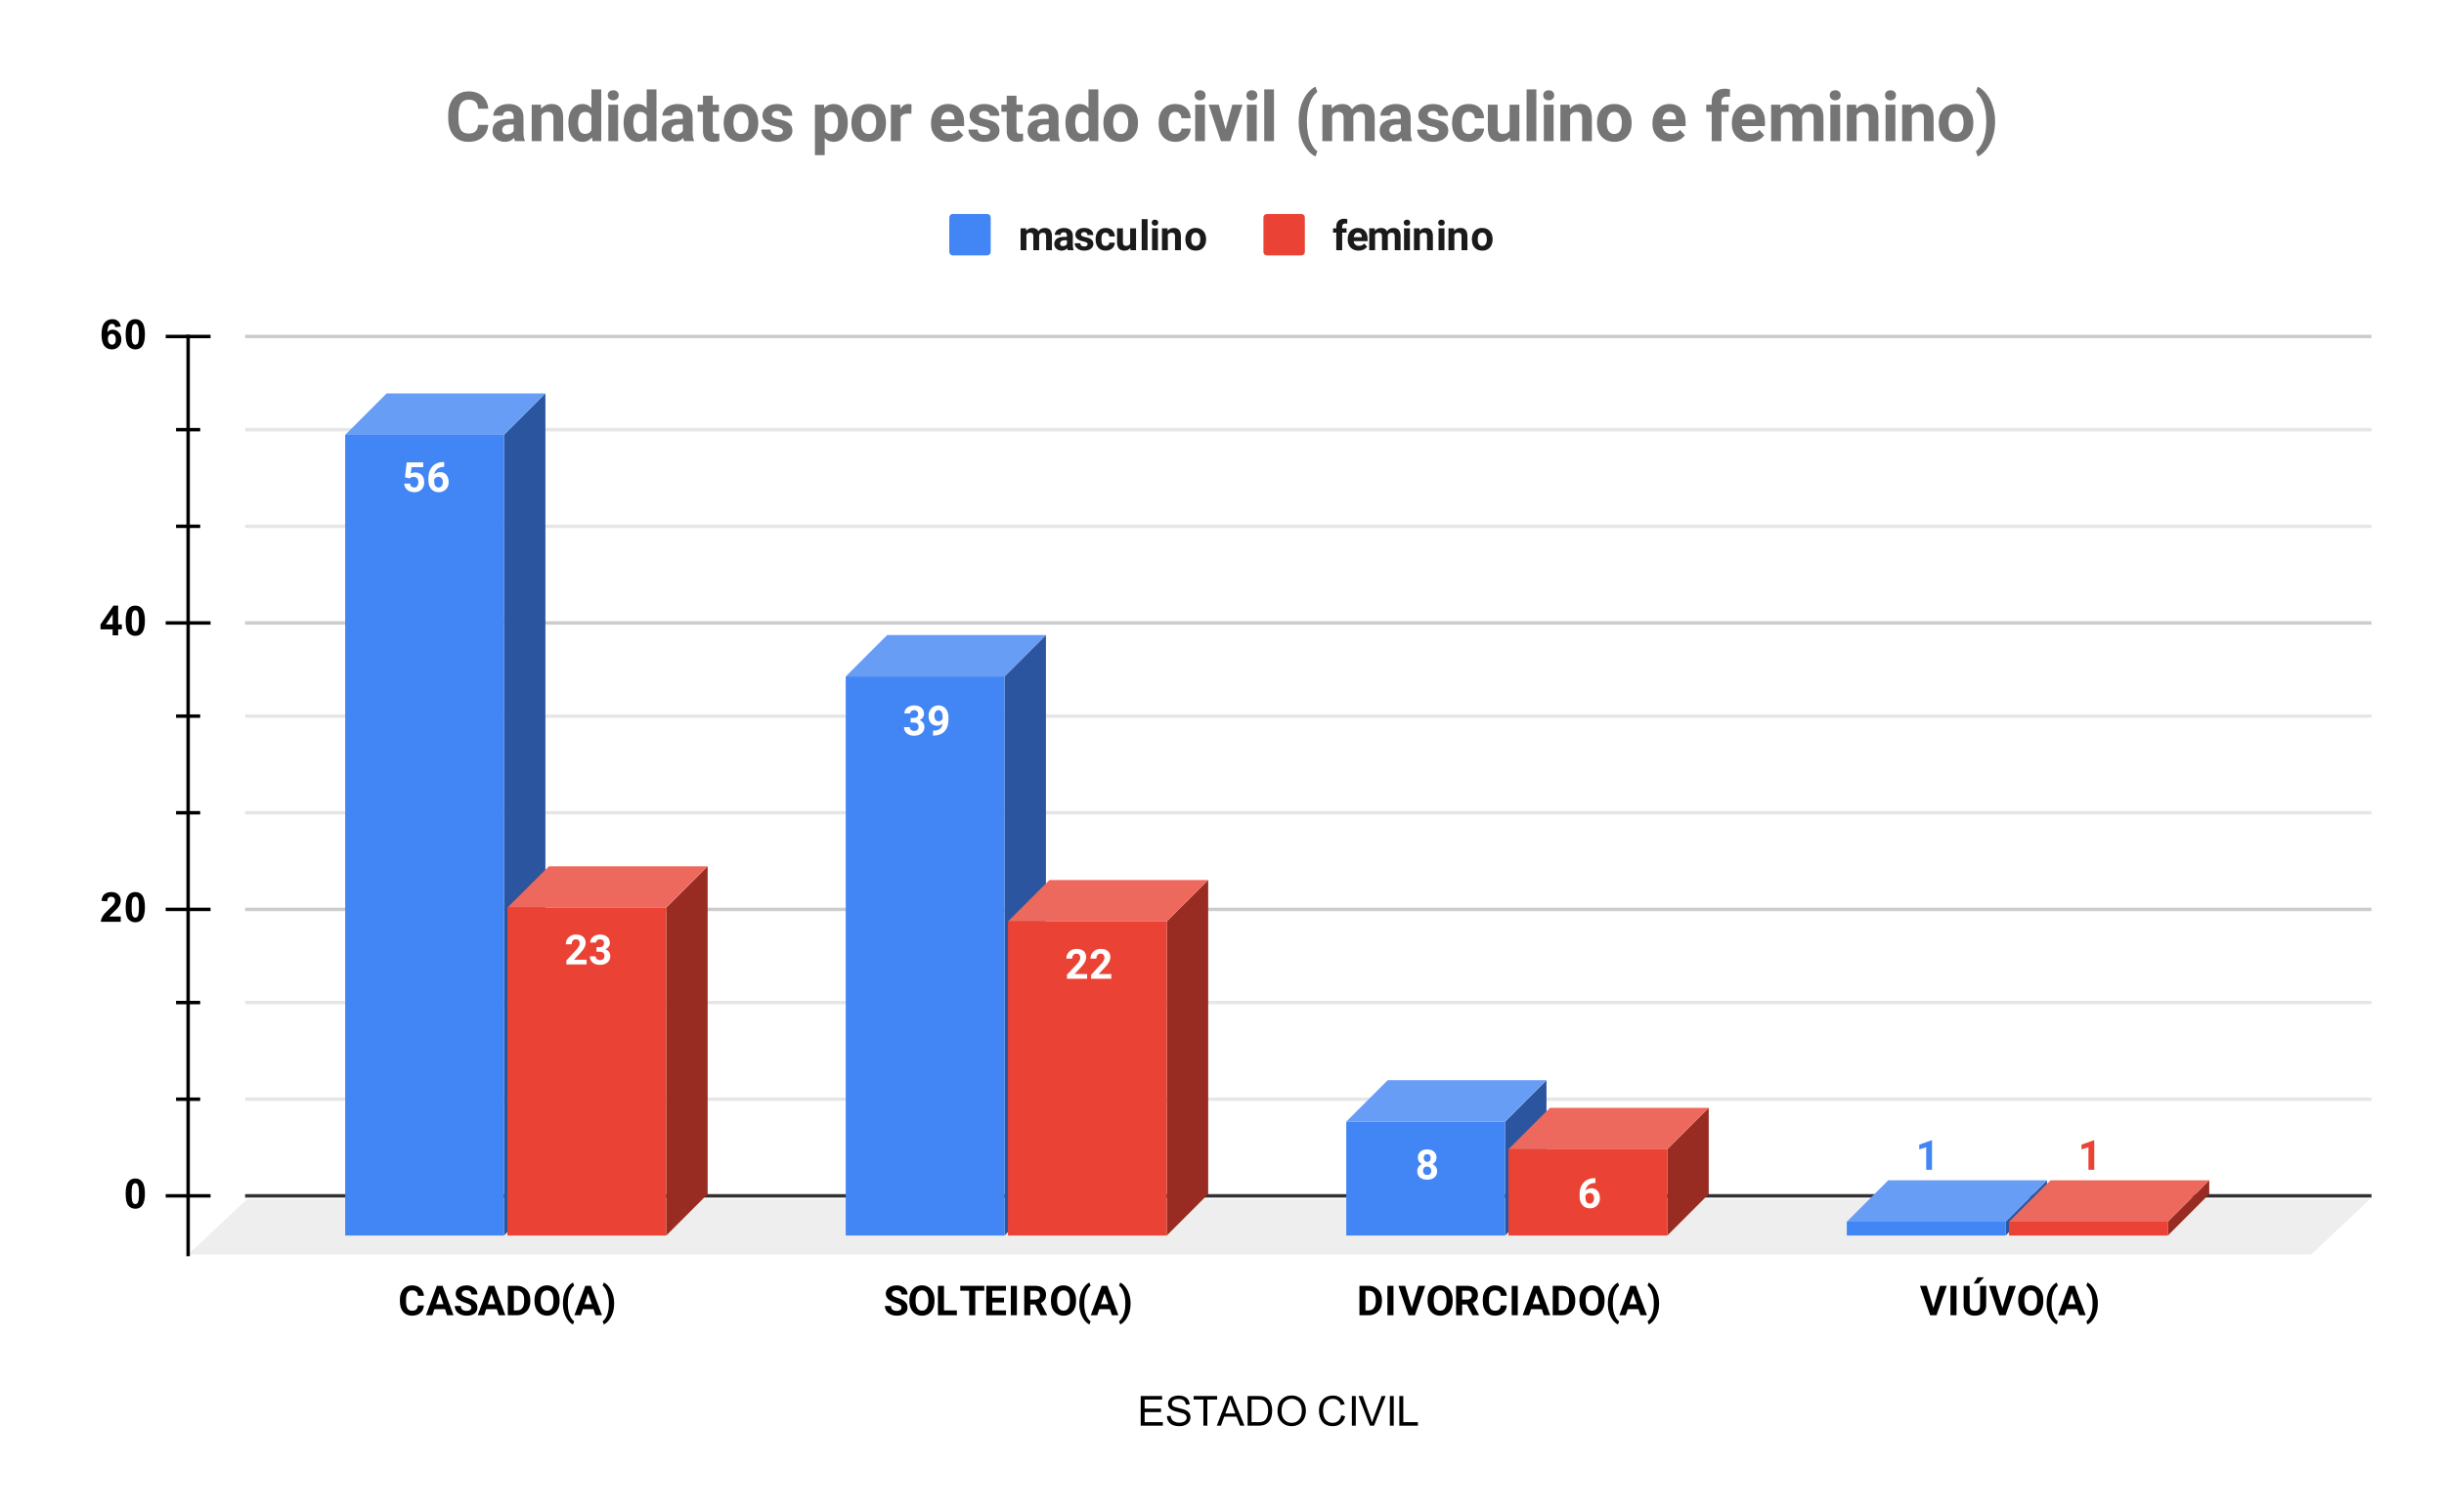 <svg version="1.1" viewBox="0.0 0.0 708.0 438.0" fill="none" stroke="none" stroke-linecap="square" stroke-miterlimit="10" width="708" height="438" xmlns:xlink="http://www.w3.org/1999/xlink" xmlns="http://www.w3.org/2000/svg"><path fill="#ffffff" d="M0 0L708.0 0L708.0 438.0L0 438.0L0 0Z" fill-rule="nonzero"/><path stroke="#333333" stroke-width="1.0" stroke-linecap="butt" d="M71.5 346.5L686.5 346.5" fill-rule="nonzero"/><path fill="#eeeeee" d="M54.5 363.5L71.5 347.5L686.5 347.5L669.5 363.5Z" fill-rule="nonzero"/><path stroke="#cccccc" stroke-width="1.0" stroke-linecap="butt" d="M71.5 263.5L686.5 263.5" fill-rule="nonzero"/><path stroke="#cccccc" stroke-width="1.0" stroke-linecap="butt" d="M71.5 180.5L686.5 180.5" fill-rule="nonzero"/><path stroke="#cccccc" stroke-width="1.0" stroke-linecap="butt" d="M71.5 97.5L686.5 97.5" fill-rule="nonzero"/><path stroke="#e6e6e6" stroke-width="1.0" stroke-linecap="butt" d="M71.5 318.5L686.5 318.5" fill-rule="nonzero"/><path stroke="#e6e6e6" stroke-width="1.0" stroke-linecap="butt" d="M71.5 290.5L686.5 290.5" fill-rule="nonzero"/><path stroke="#e6e6e6" stroke-width="1.0" stroke-linecap="butt" d="M71.5 235.5L686.5 235.5" fill-rule="nonzero"/><path stroke="#e6e6e6" stroke-width="1.0" stroke-linecap="butt" d="M71.5 207.5L686.5 207.5" fill-rule="nonzero"/><path stroke="#e6e6e6" stroke-width="1.0" stroke-linecap="butt" d="M71.5 152.5L686.5 152.5" fill-rule="nonzero"/><path stroke="#e6e6e6" stroke-width="1.0" stroke-linecap="butt" d="M71.5 124.5L686.5 124.5" fill-rule="nonzero"/><path stroke="#000000" stroke-width="1.0" stroke-linecap="butt" d="M54.5 363.5L54.5 97.5" fill-rule="nonzero"/><clipPath id="id_0"><path d="M54.9 97.1L686.1 97.1L686.1 363.1L54.9 363.1L54.9 97.1Z" clip-rule="nonzero"/></clipPath><path fill="#2b569f" clip-path="url(#id_0)" d="M158.0 114.0L158.0 346.0L146.0 358.0L146.0 126.0Z" fill-rule="nonzero"/><path fill="#689df6" clip-path="url(#id_0)" d="M146.0 126.0L100.0 126.0L112.0 114.0L158.0 114.0Z" fill-rule="nonzero"/><path stroke="#000000" stroke-width="2.0" stroke-linecap="butt" stroke-opacity="0.0" clip-path="url(#id_0)" d="M146.0 358.0L100.0 358.0L100.0 126.0L146.0 126.0Z" fill-rule="nonzero"/><path fill="#4285f4" clip-path="url(#id_0)" d="M146.0 358.0L100.0 358.0L100.0 126.0L146.0 126.0Z" fill-rule="nonzero"/><path fill="#2b569f" clip-path="url(#id_0)" d="M303.0 184.0L303.0 346.0L291.0 358.0L291.0 196.0Z" fill-rule="nonzero"/><path fill="#689df6" clip-path="url(#id_0)" d="M291.0 196.0L245.0 196.0L257.0 184.0L303.0 184.0Z" fill-rule="nonzero"/><path stroke="#000000" stroke-width="2.0" stroke-linecap="butt" stroke-opacity="0.0" clip-path="url(#id_0)" d="M291.0 358.0L245.0 358.0L245.0 196.0L291.0 196.0Z" fill-rule="nonzero"/><path fill="#4285f4" clip-path="url(#id_0)" d="M291.0 358.0L245.0 358.0L245.0 196.0L291.0 196.0Z" fill-rule="nonzero"/><path fill="#2b569f" clip-path="url(#id_0)" d="M448.0 313.0L448.0 346.0L436.0 358.0L436.0 325.0Z" fill-rule="nonzero"/><path fill="#689df6" clip-path="url(#id_0)" d="M436.0 325.0L390.0 325.0L402.0 313.0L448.0 313.0Z" fill-rule="nonzero"/><path stroke="#000000" stroke-width="2.0" stroke-linecap="butt" stroke-opacity="0.0" clip-path="url(#id_0)" d="M436.0 358.0L390.0 358.0L390.0 325.0L436.0 325.0Z" fill-rule="nonzero"/><path fill="#4285f4" clip-path="url(#id_0)" d="M436.0 358.0L390.0 358.0L390.0 325.0L436.0 325.0Z" fill-rule="nonzero"/><path fill="#2b569f" clip-path="url(#id_0)" d="M593.0 342.0L593.0 346.0L581.0 358.0L581.0 354.0Z" fill-rule="nonzero"/><path fill="#689df6" clip-path="url(#id_0)" d="M581.0 354.0L535.0 354.0L547.0 342.0L593.0 342.0Z" fill-rule="nonzero"/><path stroke="#000000" stroke-width="2.0" stroke-linecap="butt" stroke-opacity="0.0" clip-path="url(#id_0)" d="M581.0 358.0L535.0 358.0L535.0 354.0L581.0 354.0Z" fill-rule="nonzero"/><path fill="#4285f4" clip-path="url(#id_0)" d="M581.0 358.0L535.0 358.0L535.0 354.0L581.0 354.0Z" fill-rule="nonzero"/><path fill="#982c22" clip-path="url(#id_0)" d="M205.0 251.0L205.0 346.0L193.0 358.0L193.0 263.0Z" fill-rule="nonzero"/><path fill="#ee695d" clip-path="url(#id_0)" d="M193.0 263.0L147.0 263.0L159.0 251.0L205.0 251.0Z" fill-rule="nonzero"/><path stroke="#000000" stroke-width="2.0" stroke-linecap="butt" stroke-opacity="0.0" clip-path="url(#id_0)" d="M193.0 358.0L147.0 358.0L147.0 263.0L193.0 263.0Z" fill-rule="nonzero"/><path fill="#ea4335" clip-path="url(#id_0)" d="M193.0 358.0L147.0 358.0L147.0 263.0L193.0 263.0Z" fill-rule="nonzero"/><path fill="#982c22" clip-path="url(#id_0)" d="M350.0 255.0L350.0 346.0L338.0 358.0L338.0 267.0Z" fill-rule="nonzero"/><path fill="#ee695d" clip-path="url(#id_0)" d="M338.0 267.0L292.0 267.0L304.0 255.0L350.0 255.0Z" fill-rule="nonzero"/><path stroke="#000000" stroke-width="2.0" stroke-linecap="butt" stroke-opacity="0.0" clip-path="url(#id_0)" d="M338.0 358.0L292.0 358.0L292.0 267.0L338.0 267.0Z" fill-rule="nonzero"/><path fill="#ea4335" clip-path="url(#id_0)" d="M338.0 358.0L292.0 358.0L292.0 267.0L338.0 267.0Z" fill-rule="nonzero"/><path fill="#982c22" clip-path="url(#id_0)" d="M495.0 321.0L495.0 346.0L483.0 358.0L483.0 333.0Z" fill-rule="nonzero"/><path fill="#ee695d" clip-path="url(#id_0)" d="M483.0 333.0L437.0 333.0L449.0 321.0L495.0 321.0Z" fill-rule="nonzero"/><path stroke="#000000" stroke-width="2.0" stroke-linecap="butt" stroke-opacity="0.0" clip-path="url(#id_0)" d="M483.0 358.0L437.0 358.0L437.0 333.0L483.0 333.0Z" fill-rule="nonzero"/><path fill="#ea4335" clip-path="url(#id_0)" d="M483.0 358.0L437.0 358.0L437.0 333.0L483.0 333.0Z" fill-rule="nonzero"/><path fill="#982c22" clip-path="url(#id_0)" d="M640.0 342.0L640.0 346.0L628.0 358.0L628.0 354.0Z" fill-rule="nonzero"/><path fill="#ee695d" clip-path="url(#id_0)" d="M628.0 354.0L582.0 354.0L594.0 342.0L640.0 342.0Z" fill-rule="nonzero"/><path stroke="#000000" stroke-width="2.0" stroke-linecap="butt" stroke-opacity="0.0" clip-path="url(#id_0)" d="M628.0 358.0L582.0 358.0L582.0 354.0L628.0 354.0Z" fill-rule="nonzero"/><path fill="#ea4335" clip-path="url(#id_0)" d="M628.0 358.0L582.0 358.0L582.0 354.0L628.0 354.0Z" fill-rule="nonzero"/><path stroke="#000000" stroke-width="1.0" stroke-linecap="butt" d="M51.5 318.5L57.5 318.5" fill-rule="nonzero"/><path stroke="#000000" stroke-width="1.0" stroke-linecap="butt" d="M51.5 290.5L57.5 290.5" fill-rule="nonzero"/><path stroke="#000000" stroke-width="1.0" stroke-linecap="butt" d="M51.5 235.5L57.5 235.5" fill-rule="nonzero"/><path stroke="#000000" stroke-width="1.0" stroke-linecap="butt" d="M51.5 207.5L57.5 207.5" fill-rule="nonzero"/><path stroke="#000000" stroke-width="1.0" stroke-linecap="butt" d="M51.5 152.5L57.5 152.5" fill-rule="nonzero"/><path stroke="#000000" stroke-width="1.0" stroke-linecap="butt" d="M51.5 124.5L57.5 124.5" fill-rule="nonzero"/><path stroke="#000000" stroke-width="1.0" stroke-linecap="butt" d="M48.5 346.5L60.5 346.5" fill-rule="nonzero"/><path stroke="#000000" stroke-width="1.0" stroke-linecap="butt" d="M48.5 263.5L60.5 263.5" fill-rule="nonzero"/><path stroke="#000000" stroke-width="1.0" stroke-linecap="butt" d="M48.5 180.5L60.5 180.5" fill-rule="nonzero"/><path stroke="#000000" stroke-width="1.0" stroke-linecap="butt" d="M48.5 97.5L60.5 97.5" fill-rule="nonzero"/><path stroke="#4285f4" stroke-width="3.0" stroke-linejoin="round" stroke-linecap="round" d="M117.328 138.297L117.828 133.969L122.609 133.969L122.609 135.375L119.219 135.375L119.0 137.219Q119.609 136.891 120.281 136.891Q121.5 136.891 122.188 137.656Q122.891 138.406 122.891 139.766Q122.891 140.594 122.531 141.25Q122.188 141.891 121.531 142.266Q120.891 142.625 120.0 142.625Q119.234 142.625 118.562 142.312Q117.906 141.984 117.516 141.422Q117.141 140.859 117.109 140.125L118.797 140.125Q118.844 140.656 119.156 140.953Q119.484 141.25 120.0 141.25Q120.578 141.25 120.875 140.844Q121.188 140.422 121.188 139.672Q121.188 138.938 120.828 138.562Q120.484 138.172 119.828 138.172Q119.219 138.172 118.844 138.484L118.688 138.641L117.328 138.297ZM128.672 133.875L128.672 135.281L128.516 135.281Q127.359 135.297 126.656 135.875Q125.969 136.453 125.828 137.484Q126.5 136.797 127.531 136.797Q128.656 136.797 129.312 137.594Q129.969 138.391 129.969 139.688Q129.969 140.516 129.609 141.188Q129.25 141.859 128.578 142.25Q127.922 142.625 127.094 142.625Q125.75 142.625 124.922 141.688Q124.094 140.734 124.094 139.172L124.094 138.562Q124.094 137.172 124.609 136.109Q125.141 135.047 126.109 134.469Q127.094 133.891 128.391 133.875L128.672 133.875ZM127.016 138.156Q126.609 138.156 126.266 138.375Q125.938 138.578 125.781 138.938L125.781 139.453Q125.781 140.297 126.109 140.781Q126.453 141.25 127.062 141.25Q127.609 141.25 127.938 140.828Q128.281 140.391 128.281 139.703Q128.281 139.0 127.938 138.578Q127.594 138.156 127.016 138.156Z" fill-rule="nonzero"/><path fill="#ffffff" d="M117.328 138.297L117.828 133.969L122.609 133.969L122.609 135.375L119.219 135.375L119.0 137.219Q119.609 136.891 120.281 136.891Q121.5 136.891 122.188 137.656Q122.891 138.406 122.891 139.766Q122.891 140.594 122.531 141.25Q122.188 141.891 121.531 142.266Q120.891 142.625 120.0 142.625Q119.234 142.625 118.562 142.312Q117.906 141.984 117.516 141.422Q117.141 140.859 117.109 140.125L118.797 140.125Q118.844 140.656 119.156 140.953Q119.484 141.25 120.0 141.25Q120.578 141.25 120.875 140.844Q121.188 140.422 121.188 139.672Q121.188 138.938 120.828 138.562Q120.484 138.172 119.828 138.172Q119.219 138.172 118.844 138.484L118.688 138.641L117.328 138.297ZM128.672 133.875L128.672 135.281L128.516 135.281Q127.359 135.297 126.656 135.875Q125.969 136.453 125.828 137.484Q126.5 136.797 127.531 136.797Q128.656 136.797 129.312 137.594Q129.969 138.391 129.969 139.688Q129.969 140.516 129.609 141.188Q129.25 141.859 128.578 142.25Q127.922 142.625 127.094 142.625Q125.75 142.625 124.922 141.688Q124.094 140.734 124.094 139.172L124.094 138.562Q124.094 137.172 124.609 136.109Q125.141 135.047 126.109 134.469Q127.094 133.891 128.391 133.875L128.672 133.875ZM127.016 138.156Q126.609 138.156 126.266 138.375Q125.938 138.578 125.781 138.938L125.781 139.453Q125.781 140.297 126.109 140.781Q126.453 141.25 127.062 141.25Q127.609 141.25 127.938 140.828Q128.281 140.391 128.281 139.703Q128.281 139.0 127.938 138.578Q127.594 138.156 127.016 138.156Z" fill-rule="nonzero"/><path stroke="#4285f4" stroke-width="3.0" stroke-linejoin="round" stroke-linecap="round" d="M263.797 208.034L264.703 208.034Q265.344 208.034 265.656 207.722Q265.969 207.394 265.969 206.863Q265.969 206.347 265.656 206.066Q265.359 205.769 264.812 205.769Q264.328 205.769 264.0 206.034Q263.672 206.3 263.672 206.722L261.984 206.722Q261.984 206.066 262.344 205.534Q262.703 205.003 263.344 204.706Q264.0 204.394 264.781 204.394Q266.125 204.394 266.891 205.05Q267.672 205.691 267.672 206.831Q267.672 207.425 267.312 207.925Q266.953 208.409 266.375 208.659Q267.094 208.925 267.438 209.441Q267.797 209.956 267.797 210.659Q267.797 211.8 266.969 212.488Q266.141 213.175 264.781 213.175Q263.5 213.175 262.688 212.503Q261.875 211.816 261.875 210.706L263.562 210.706Q263.562 211.191 263.922 211.503Q264.297 211.8 264.812 211.8Q265.422 211.8 265.766 211.488Q266.109 211.159 266.109 210.628Q266.109 209.363 264.703 209.363L263.797 209.363L263.797 208.034ZM273.047 209.644Q272.375 210.284 271.5 210.284Q270.359 210.284 269.672 209.519Q269.0 208.738 269.0 207.425Q269.0 206.581 269.359 205.878Q269.734 205.175 270.391 204.784Q271.047 204.394 271.875 204.394Q272.719 204.394 273.375 204.816Q274.031 205.238 274.391 206.034Q274.75 206.831 274.766 207.847L274.766 208.472Q274.766 210.613 273.703 211.831Q272.641 213.05 270.688 213.128L270.281 213.128L270.281 211.722L270.656 211.706Q272.859 211.613 273.047 209.644ZM271.906 208.988Q272.328 208.988 272.609 208.784Q272.906 208.566 273.062 208.269L273.062 207.581Q273.062 206.722 272.734 206.253Q272.406 205.769 271.859 205.769Q271.344 205.769 271.016 206.238Q270.688 206.691 270.688 207.394Q270.688 208.097 271.0 208.55Q271.328 208.988 271.906 208.988Z" fill-rule="nonzero"/><path fill="#ffffff" d="M263.797 208.034L264.703 208.034Q265.344 208.034 265.656 207.722Q265.969 207.394 265.969 206.863Q265.969 206.347 265.656 206.066Q265.359 205.769 264.812 205.769Q264.328 205.769 264.0 206.034Q263.672 206.3 263.672 206.722L261.984 206.722Q261.984 206.066 262.344 205.534Q262.703 205.003 263.344 204.706Q264.0 204.394 264.781 204.394Q266.125 204.394 266.891 205.05Q267.672 205.691 267.672 206.831Q267.672 207.425 267.312 207.925Q266.953 208.409 266.375 208.659Q267.094 208.925 267.438 209.441Q267.797 209.956 267.797 210.659Q267.797 211.8 266.969 212.488Q266.141 213.175 264.781 213.175Q263.5 213.175 262.688 212.503Q261.875 211.816 261.875 210.706L263.562 210.706Q263.562 211.191 263.922 211.503Q264.297 211.8 264.812 211.8Q265.422 211.8 265.766 211.488Q266.109 211.159 266.109 210.628Q266.109 209.363 264.703 209.363L263.797 209.363L263.797 208.034ZM273.047 209.644Q272.375 210.284 271.5 210.284Q270.359 210.284 269.672 209.519Q269.0 208.738 269.0 207.425Q269.0 206.581 269.359 205.878Q269.734 205.175 270.391 204.784Q271.047 204.394 271.875 204.394Q272.719 204.394 273.375 204.816Q274.031 205.238 274.391 206.034Q274.75 206.831 274.766 207.847L274.766 208.472Q274.766 210.613 273.703 211.831Q272.641 213.05 270.688 213.128L270.281 213.128L270.281 211.722L270.656 211.706Q272.859 211.613 273.047 209.644ZM271.906 208.988Q272.328 208.988 272.609 208.784Q272.906 208.566 273.062 208.269L273.062 207.581Q273.062 206.722 272.734 206.253Q272.406 205.769 271.859 205.769Q271.344 205.769 271.016 206.238Q270.688 206.691 270.688 207.394Q270.688 208.097 271.0 208.55Q271.328 208.988 271.906 208.988Z" fill-rule="nonzero"/><path stroke="#4285f4" stroke-width="3.0" stroke-linejoin="round" stroke-linecap="round" d="M416.141 335.434Q416.141 336.059 415.828 336.544Q415.516 337.012 414.969 337.309Q415.594 337.606 415.953 338.137Q416.328 338.653 416.328 339.356Q416.328 340.497 415.547 341.169Q414.781 341.825 413.438 341.825Q412.109 341.825 411.328 341.169Q410.562 340.497 410.562 339.356Q410.562 338.653 410.922 338.122Q411.281 337.591 411.906 337.309Q411.359 337.012 411.047 336.544Q410.734 336.059 410.734 335.434Q410.734 334.341 411.453 333.7Q412.188 333.044 413.438 333.044Q414.688 333.044 415.406 333.7Q416.141 334.341 416.141 335.434ZM414.625 339.231Q414.625 338.684 414.297 338.356Q413.984 338.012 413.438 338.012Q412.891 338.012 412.562 338.341Q412.25 338.669 412.25 339.231Q412.25 339.778 412.562 340.122Q412.891 340.45 413.453 340.45Q414.0 340.45 414.312 340.137Q414.625 339.809 414.625 339.231ZM414.453 335.512Q414.453 335.012 414.188 334.716Q413.922 334.419 413.438 334.419Q412.969 334.419 412.703 334.716Q412.438 334.997 412.438 335.512Q412.438 336.028 412.703 336.341Q412.969 336.653 413.438 336.653Q413.922 336.653 414.188 336.341Q414.453 336.028 414.453 335.512Z" fill-rule="nonzero"/><path fill="#ffffff" d="M416.141 335.434Q416.141 336.059 415.828 336.544Q415.516 337.012 414.969 337.309Q415.594 337.606 415.953 338.137Q416.328 338.653 416.328 339.356Q416.328 340.497 415.547 341.169Q414.781 341.825 413.438 341.825Q412.109 341.825 411.328 341.169Q410.562 340.497 410.562 339.356Q410.562 338.653 410.922 338.122Q411.281 337.591 411.906 337.309Q411.359 337.012 411.047 336.544Q410.734 336.059 410.734 335.434Q410.734 334.341 411.453 333.7Q412.188 333.044 413.438 333.044Q414.688 333.044 415.406 333.7Q416.141 334.341 416.141 335.434ZM414.625 339.231Q414.625 338.684 414.297 338.356Q413.984 338.012 413.438 338.012Q412.891 338.012 412.562 338.341Q412.25 338.669 412.25 339.231Q412.25 339.778 412.562 340.122Q412.891 340.45 413.453 340.45Q414.0 340.45 414.312 340.137Q414.625 339.809 414.625 339.231ZM414.453 335.512Q414.453 335.012 414.188 334.716Q413.922 334.419 413.438 334.419Q412.969 334.419 412.703 334.716Q412.438 334.997 412.438 335.512Q412.438 336.028 412.703 336.341Q412.969 336.653 413.438 336.653Q413.922 336.653 414.188 336.341Q414.453 336.028 414.453 335.512Z" fill-rule="nonzero"/><path stroke="#ffffff" stroke-width="3.0" stroke-linejoin="round" stroke-linecap="round" d="M559.688 338.95L558.0 338.95L558.0 332.419L555.984 333.044L555.984 331.669L559.516 330.403L559.688 330.403L559.688 338.95Z" fill-rule="nonzero"/><path fill="#4285f4" d="M559.688 338.95L558.0 338.95L558.0 332.419L555.984 333.044L555.984 331.669L559.516 330.403L559.688 330.403L559.688 338.95Z" fill-rule="nonzero"/><path stroke="#ea4335" stroke-width="3.0" stroke-linejoin="round" stroke-linecap="round" d="M169.922 279.45L164.078 279.45L164.078 278.294L166.844 275.341Q167.406 274.731 167.672 274.262Q167.953 273.794 167.953 273.387Q167.953 272.809 167.656 272.497Q167.375 272.169 166.844 272.169Q166.266 272.169 165.938 272.559Q165.609 272.95 165.609 273.606L163.906 273.606Q163.906 272.825 164.281 272.184Q164.656 271.528 165.328 271.169Q166.016 270.794 166.875 270.794Q168.188 270.794 168.922 271.434Q169.656 272.059 169.656 273.216Q169.656 273.856 169.328 274.512Q169.0 275.169 168.203 276.044L166.266 278.091L169.922 278.091L169.922 279.45ZM172.797 274.434L173.703 274.434Q174.344 274.434 174.656 274.122Q174.969 273.794 174.969 273.262Q174.969 272.747 174.656 272.466Q174.359 272.169 173.812 272.169Q173.328 272.169 173.0 272.434Q172.672 272.7 172.672 273.122L170.984 273.122Q170.984 272.466 171.344 271.934Q171.703 271.403 172.344 271.106Q173.0 270.794 173.781 270.794Q175.125 270.794 175.891 271.45Q176.672 272.091 176.672 273.231Q176.672 273.825 176.312 274.325Q175.953 274.809 175.375 275.059Q176.094 275.325 176.438 275.841Q176.797 276.356 176.797 277.059Q176.797 278.2 175.969 278.887Q175.141 279.575 173.781 279.575Q172.5 279.575 171.688 278.903Q170.875 278.216 170.875 277.106L172.562 277.106Q172.562 277.591 172.922 277.903Q173.297 278.2 173.812 278.2Q174.422 278.2 174.766 277.887Q175.109 277.559 175.109 277.028Q175.109 275.762 173.703 275.762L172.797 275.762L172.797 274.434Z" fill-rule="nonzero"/><path fill="#ffffff" d="M169.922 279.45L164.078 279.45L164.078 278.294L166.844 275.341Q167.406 274.731 167.672 274.262Q167.953 273.794 167.953 273.387Q167.953 272.809 167.656 272.497Q167.375 272.169 166.844 272.169Q166.266 272.169 165.938 272.559Q165.609 272.95 165.609 273.606L163.906 273.606Q163.906 272.825 164.281 272.184Q164.656 271.528 165.328 271.169Q166.016 270.794 166.875 270.794Q168.188 270.794 168.922 271.434Q169.656 272.059 169.656 273.216Q169.656 273.856 169.328 274.512Q169.0 275.169 168.203 276.044L166.266 278.091L169.922 278.091L169.922 279.45ZM172.797 274.434L173.703 274.434Q174.344 274.434 174.656 274.122Q174.969 273.794 174.969 273.262Q174.969 272.747 174.656 272.466Q174.359 272.169 173.812 272.169Q173.328 272.169 173.0 272.434Q172.672 272.7 172.672 273.122L170.984 273.122Q170.984 272.466 171.344 271.934Q171.703 271.403 172.344 271.106Q173.0 270.794 173.781 270.794Q175.125 270.794 175.891 271.45Q176.672 272.091 176.672 273.231Q176.672 273.825 176.312 274.325Q175.953 274.809 175.375 275.059Q176.094 275.325 176.438 275.841Q176.797 276.356 176.797 277.059Q176.797 278.2 175.969 278.887Q175.141 279.575 173.781 279.575Q172.5 279.575 171.688 278.903Q170.875 278.216 170.875 277.106L172.562 277.106Q172.562 277.591 172.922 277.903Q173.297 278.2 173.812 278.2Q174.422 278.2 174.766 277.887Q175.109 277.559 175.109 277.028Q175.109 275.762 173.703 275.762L172.797 275.762L172.797 274.434Z" fill-rule="nonzero"/><path stroke="#ea4335" stroke-width="3.0" stroke-linejoin="round" stroke-linecap="round" d="M314.922 283.6L309.078 283.6L309.078 282.444L311.844 279.491Q312.406 278.881 312.672 278.413Q312.953 277.944 312.953 277.538Q312.953 276.959 312.656 276.647Q312.375 276.319 311.844 276.319Q311.266 276.319 310.938 276.709Q310.609 277.1 310.609 277.756L308.906 277.756Q308.906 276.975 309.281 276.334Q309.656 275.678 310.328 275.319Q311.016 274.944 311.875 274.944Q313.188 274.944 313.922 275.584Q314.656 276.209 314.656 277.366Q314.656 278.006 314.328 278.663Q314.0 279.319 313.203 280.194L311.266 282.241L314.922 282.241L314.922 283.6ZM321.922 283.6L316.078 283.6L316.078 282.444L318.844 279.491Q319.406 278.881 319.672 278.413Q319.953 277.944 319.953 277.538Q319.953 276.959 319.656 276.647Q319.375 276.319 318.844 276.319Q318.266 276.319 317.938 276.709Q317.609 277.1 317.609 277.756L315.906 277.756Q315.906 276.975 316.281 276.334Q316.656 275.678 317.328 275.319Q318.016 274.944 318.875 274.944Q320.188 274.944 320.922 275.584Q321.656 276.209 321.656 277.366Q321.656 278.006 321.328 278.663Q321.0 279.319 320.203 280.194L318.266 282.241L321.922 282.241L321.922 283.6Z" fill-rule="nonzero"/><path fill="#ffffff" d="M314.922 283.6L309.078 283.6L309.078 282.444L311.844 279.491Q312.406 278.881 312.672 278.413Q312.953 277.944 312.953 277.538Q312.953 276.959 312.656 276.647Q312.375 276.319 311.844 276.319Q311.266 276.319 310.938 276.709Q310.609 277.1 310.609 277.756L308.906 277.756Q308.906 276.975 309.281 276.334Q309.656 275.678 310.328 275.319Q311.016 274.944 311.875 274.944Q313.188 274.944 313.922 275.584Q314.656 276.209 314.656 277.366Q314.656 278.006 314.328 278.663Q314.0 279.319 313.203 280.194L311.266 282.241L314.922 282.241L314.922 283.6ZM321.922 283.6L316.078 283.6L316.078 282.444L318.844 279.491Q319.406 278.881 319.672 278.413Q319.953 277.944 319.953 277.538Q319.953 276.959 319.656 276.647Q319.375 276.319 318.844 276.319Q318.266 276.319 317.938 276.709Q317.609 277.1 317.609 277.756L315.906 277.756Q315.906 276.975 316.281 276.334Q316.656 275.678 317.328 275.319Q318.016 274.944 318.875 274.944Q320.188 274.944 320.922 275.584Q321.656 276.209 321.656 277.366Q321.656 278.006 321.328 278.663Q321.0 279.319 320.203 280.194L318.266 282.241L321.922 282.241L321.922 283.6Z" fill-rule="nonzero"/><path stroke="#ea4335" stroke-width="3.0" stroke-linejoin="round" stroke-linecap="round" d="M462.172 341.375L462.172 342.781L462.016 342.781Q460.859 342.797 460.156 343.375Q459.469 343.953 459.328 344.984Q460.0 344.297 461.031 344.297Q462.156 344.297 462.812 345.094Q463.469 345.891 463.469 347.188Q463.469 348.016 463.109 348.688Q462.75 349.359 462.078 349.75Q461.422 350.125 460.594 350.125Q459.25 350.125 458.422 349.188Q457.594 348.234 457.594 346.672L457.594 346.062Q457.594 344.672 458.109 343.609Q458.641 342.547 459.609 341.969Q460.594 341.391 461.891 341.375L462.172 341.375ZM460.516 345.656Q460.109 345.656 459.766 345.875Q459.438 346.078 459.281 346.438L459.281 346.953Q459.281 347.797 459.609 348.281Q459.953 348.75 460.562 348.75Q461.109 348.75 461.438 348.328Q461.781 347.891 461.781 347.203Q461.781 346.5 461.438 346.078Q461.094 345.656 460.516 345.656Z" fill-rule="nonzero"/><path fill="#ffffff" d="M462.172 341.375L462.172 342.781L462.016 342.781Q460.859 342.797 460.156 343.375Q459.469 343.953 459.328 344.984Q460.0 344.297 461.031 344.297Q462.156 344.297 462.812 345.094Q463.469 345.891 463.469 347.188Q463.469 348.016 463.109 348.688Q462.75 349.359 462.078 349.75Q461.422 350.125 460.594 350.125Q459.25 350.125 458.422 349.188Q457.594 348.234 457.594 346.672L457.594 346.062Q457.594 344.672 458.109 343.609Q458.641 342.547 459.609 341.969Q460.594 341.391 461.891 341.375L462.172 341.375ZM460.516 345.656Q460.109 345.656 459.766 345.875Q459.438 346.078 459.281 346.438L459.281 346.953Q459.281 347.797 459.609 348.281Q459.953 348.75 460.562 348.75Q461.109 348.75 461.438 348.328Q461.781 347.891 461.781 347.203Q461.781 346.5 461.438 346.078Q461.094 345.656 460.516 345.656Z" fill-rule="nonzero"/><path stroke="#ffffff" stroke-width="3.0" stroke-linejoin="round" stroke-linecap="round" d="M606.688 338.95L605.0 338.95L605.0 332.419L602.984 333.044L602.984 331.669L606.516 330.403L606.688 330.403L606.688 338.95Z" fill-rule="nonzero"/><path fill="#ea4335" d="M606.688 338.95L605.0 338.95L605.0 332.419L602.984 333.044L602.984 331.669L606.516 330.403L606.688 330.403L606.688 338.95Z" fill-rule="nonzero"/><path fill="#000000" d="M330.453 413.1L330.453 404.506L336.656 404.506L336.656 405.522L331.594 405.522L331.594 408.147L336.344 408.147L336.344 409.163L331.594 409.163L331.594 412.084L336.859 412.084L336.859 413.1L330.453 413.1ZM338.047 410.334L339.109 410.241Q339.188 410.897 339.469 411.303Q339.75 411.709 340.328 411.975Q340.922 412.225 341.656 412.225Q342.297 412.225 342.797 412.038Q343.297 411.834 343.531 411.506Q343.781 411.163 343.781 410.772Q343.781 410.366 343.547 410.069Q343.312 409.756 342.781 409.553Q342.422 409.413 341.234 409.131Q340.062 408.85 339.594 408.6Q338.969 408.272 338.672 407.803Q338.375 407.319 338.375 406.725Q338.375 406.084 338.734 405.522Q339.109 404.944 339.812 404.663Q340.531 404.366 341.391 404.366Q342.344 404.366 343.078 404.678Q343.812 404.975 344.203 405.584Q344.594 406.178 344.625 406.928L343.531 407.006Q343.438 406.194 342.922 405.788Q342.422 405.366 341.438 405.366Q340.406 405.366 339.938 405.741Q339.469 406.116 339.469 406.647Q339.469 407.116 339.797 407.413Q340.125 407.709 341.5 408.022Q342.891 408.334 343.406 408.569Q344.156 408.928 344.516 409.459Q344.875 409.975 344.875 410.678Q344.875 411.366 344.484 411.975Q344.094 412.569 343.359 412.913Q342.625 413.241 341.703 413.241Q340.531 413.241 339.734 412.913Q338.953 412.569 338.5 411.881Q338.062 411.194 338.047 410.334ZM348.609 413.1L348.609 405.522L345.781 405.522L345.781 404.506L352.594 404.506L352.594 405.522L349.75 405.522L349.75 413.1L348.609 413.1ZM352.484 413.1L355.781 404.506L357.0 404.506L360.516 413.1L359.234 413.1L358.219 410.491L354.641 410.491L353.688 413.1L352.484 413.1ZM354.969 409.569L357.875 409.569L356.984 407.194Q356.562 406.116 356.375 405.413Q356.203 406.241 355.906 407.053L354.969 409.569ZM361.422 413.1L361.422 404.506L364.391 404.506Q365.391 404.506 365.922 404.631Q366.656 404.803 367.172 405.241Q367.859 405.819 368.188 406.725Q368.531 407.616 368.531 408.756Q368.531 409.741 368.297 410.491Q368.078 411.241 367.719 411.741Q367.359 412.241 366.922 412.522Q366.5 412.803 365.906 412.959Q365.312 413.1 364.531 413.1L361.422 413.1ZM362.562 412.084L364.391 412.084Q365.25 412.084 365.734 411.928Q366.219 411.772 366.5 411.475Q366.906 411.084 367.125 410.397Q367.359 409.709 367.359 408.741Q367.359 407.397 366.906 406.678Q366.469 405.944 365.844 405.694Q365.375 405.522 364.375 405.522L362.562 405.522L362.562 412.084ZM370.078 408.913Q370.078 406.772 371.219 405.569Q372.375 404.35 374.188 404.35Q375.391 404.35 376.344 404.928Q377.297 405.491 377.797 406.506Q378.297 407.522 378.297 408.819Q378.297 410.116 377.766 411.147Q377.234 412.178 376.266 412.709Q375.312 413.241 374.188 413.241Q372.969 413.241 372.016 412.663Q371.062 412.069 370.562 411.069Q370.078 410.053 370.078 408.913ZM371.25 408.928Q371.25 410.491 372.078 411.381Q372.922 412.272 374.188 412.272Q375.469 412.272 376.297 411.381Q377.125 410.475 377.125 408.803Q377.125 407.756 376.766 406.975Q376.422 406.194 375.734 405.772Q375.047 405.334 374.203 405.334Q373.0 405.334 372.125 406.163Q371.25 406.991 371.25 408.928ZM388.562 410.084L389.688 410.381Q389.328 411.772 388.406 412.506Q387.484 413.241 386.141 413.241Q384.75 413.241 383.875 412.678Q383.0 412.116 382.547 411.053Q382.094 409.975 382.094 408.741Q382.094 407.397 382.609 406.397Q383.125 405.397 384.062 404.881Q385.016 404.366 386.156 404.366Q387.438 404.366 388.312 405.022Q389.203 405.678 389.547 406.866L388.422 407.131Q388.125 406.194 387.547 405.772Q386.984 405.334 386.125 405.334Q385.141 405.334 384.469 405.819Q383.812 406.288 383.531 407.084Q383.266 407.881 383.266 408.741Q383.266 409.834 383.578 410.647Q383.906 411.459 384.578 411.866Q385.25 412.272 386.047 412.272Q387.0 412.272 387.656 411.725Q388.328 411.178 388.562 410.084ZM391.625 413.1L391.625 404.506L392.75 404.506L392.75 413.1L391.625 413.1ZM396.875 413.1L393.547 404.506L394.781 404.506L397.016 410.756Q397.281 411.506 397.469 412.163Q397.672 411.459 397.938 410.756L400.25 404.506L401.406 404.506L398.047 413.1L396.875 413.1ZM402.625 413.1L402.625 404.506L403.75 404.506L403.75 413.1L402.625 413.1ZM405.375 413.1L405.375 404.506L406.516 404.506L406.516 412.084L410.75 412.084L410.75 413.1L405.375 413.1Z" fill-rule="nonzero"/><path fill="#000000" d="M39.197 341.475Q40.447 341.475 41.15 342.366Q41.978 343.413 41.978 345.866Q41.978 348.303 41.134 349.366Q40.447 350.241 39.197 350.241Q37.947 350.241 37.166 349.288Q36.4 348.319 36.4 345.85Q36.4 343.413 37.244 342.35Q37.947 341.475 39.197 341.475ZM39.197 342.834Q38.9 342.834 38.666 343.038Q38.431 343.225 38.291 343.709Q38.134 344.35 38.134 345.866Q38.134 347.381 38.275 347.944Q38.431 348.506 38.666 348.694Q38.9 348.881 39.197 348.881Q39.494 348.881 39.728 348.694Q39.962 348.506 40.087 348.006Q40.259 347.381 40.259 345.866Q40.259 344.35 40.103 343.788Q39.962 343.225 39.728 343.038Q39.494 342.834 39.197 342.834Z" fill-rule="nonzero"/><path fill="#000000" d="M34.978 265.569L34.978 267.1L29.197 267.1Q29.291 266.225 29.759 265.459Q30.228 264.678 31.619 263.397Q32.728 262.366 32.978 261.991Q33.322 261.475 33.322 260.975Q33.322 260.428 33.025 260.131Q32.728 259.834 32.212 259.834Q31.697 259.834 31.384 260.147Q31.087 260.459 31.041 261.178L29.4 261.022Q29.541 259.663 30.306 259.069Q31.087 258.475 32.244 258.475Q33.525 258.475 34.244 259.163Q34.978 259.85 34.978 260.866Q34.978 261.444 34.759 261.975Q34.556 262.491 34.103 263.069Q33.806 263.444 33.025 264.163Q32.244 264.881 32.041 265.116Q31.837 265.35 31.697 265.569L34.978 265.569ZM39.197 258.475Q40.447 258.475 41.15 259.366Q41.978 260.413 41.978 262.866Q41.978 265.303 41.134 266.366Q40.447 267.241 39.197 267.241Q37.947 267.241 37.166 266.288Q36.4 265.319 36.4 262.85Q36.4 260.413 37.244 259.35Q37.947 258.475 39.197 258.475ZM39.197 259.834Q38.9 259.834 38.666 260.038Q38.431 260.225 38.291 260.709Q38.134 261.35 38.134 262.866Q38.134 264.381 38.275 264.944Q38.431 265.506 38.666 265.694Q38.9 265.881 39.197 265.881Q39.494 265.881 39.728 265.694Q39.962 265.506 40.087 265.006Q40.259 264.381 40.259 262.866Q40.259 261.35 40.103 260.788Q39.962 260.225 39.728 260.038Q39.494 259.834 39.197 259.834Z" fill-rule="nonzero"/><path fill="#000000" d="M32.634 184.1L32.634 182.366L29.119 182.366L29.119 180.928L32.853 175.475L34.228 175.475L34.228 180.928L35.306 180.928L35.306 182.366L34.228 182.366L34.228 184.1L32.634 184.1ZM32.634 180.928L32.634 177.991L30.666 180.928L32.634 180.928ZM39.197 175.475Q40.447 175.475 41.15 176.366Q41.978 177.412 41.978 179.866Q41.978 182.303 41.134 183.366Q40.447 184.241 39.197 184.241Q37.947 184.241 37.166 183.287Q36.4 182.319 36.4 179.85Q36.4 177.412 37.244 176.35Q37.947 175.475 39.197 175.475ZM39.197 176.834Q38.9 176.834 38.666 177.037Q38.431 177.225 38.291 177.709Q38.134 178.35 38.134 179.866Q38.134 181.381 38.275 181.944Q38.431 182.506 38.666 182.694Q38.9 182.881 39.197 182.881Q39.494 182.881 39.728 182.694Q39.962 182.506 40.087 182.006Q40.259 181.381 40.259 179.866Q40.259 178.35 40.103 177.787Q39.962 177.225 39.728 177.037Q39.494 176.834 39.197 176.834Z" fill-rule="nonzero"/><path fill="#000000" d="M34.994 94.616L33.4 94.787Q33.337 94.303 33.087 94.069Q32.837 93.834 32.447 93.834Q31.931 93.834 31.572 94.303Q31.212 94.772 31.119 96.241Q31.728 95.522 32.65 95.522Q33.681 95.522 34.416 96.303Q35.15 97.084 35.15 98.334Q35.15 99.647 34.369 100.444Q33.603 101.241 32.384 101.241Q31.087 101.241 30.244 100.241Q29.416 99.225 29.416 96.928Q29.416 94.553 30.275 93.522Q31.15 92.475 32.556 92.475Q33.525 92.475 34.166 93.022Q34.806 93.569 34.994 94.616ZM31.259 98.209Q31.259 99.006 31.619 99.444Q31.994 99.881 32.462 99.881Q32.931 99.881 33.228 99.522Q33.541 99.162 33.541 98.35Q33.541 97.506 33.212 97.131Q32.884 96.741 32.384 96.741Q31.916 96.741 31.587 97.116Q31.259 97.475 31.259 98.209ZM39.197 92.475Q40.447 92.475 41.15 93.366Q41.978 94.412 41.978 96.866Q41.978 99.303 41.134 100.366Q40.447 101.241 39.197 101.241Q37.947 101.241 37.166 100.287Q36.4 99.319 36.4 96.85Q36.4 94.412 37.244 93.35Q37.947 92.475 39.197 92.475ZM39.197 93.834Q38.9 93.834 38.666 94.037Q38.431 94.225 38.291 94.709Q38.134 95.35 38.134 96.866Q38.134 98.381 38.275 98.944Q38.431 99.506 38.666 99.694Q38.9 99.881 39.197 99.881Q39.494 99.881 39.728 99.694Q39.962 99.506 40.087 99.006Q40.259 98.381 40.259 96.866Q40.259 95.35 40.103 94.787Q39.962 94.225 39.728 94.037Q39.494 93.834 39.197 93.834Z" fill-rule="nonzero"/><path fill="#000000" d="M122.798 378.256Q122.704 379.631 121.782 380.428Q120.876 381.225 119.376 381.225Q117.735 381.225 116.782 380.116Q115.845 379.006 115.845 377.084L115.845 376.553Q115.845 375.334 116.282 374.397Q116.72 373.459 117.517 372.959Q118.329 372.444 119.392 372.444Q120.876 372.444 121.767 373.241Q122.673 374.038 122.814 375.459L121.064 375.459Q121.001 374.631 120.595 374.272Q120.204 373.897 119.392 373.897Q118.517 373.897 118.079 374.522Q117.642 375.147 117.626 376.475L117.626 377.116Q117.626 378.506 118.048 379.147Q118.47 379.788 119.376 379.788Q120.189 379.788 120.579 379.413Q120.985 379.038 121.048 378.256L122.798 378.256ZM128.923 379.334L125.845 379.334L125.251 381.1L123.392 381.1L126.564 372.569L128.189 372.569L131.392 381.1L129.517 381.1L128.923 379.334ZM126.314 377.913L128.454 377.913L127.376 374.725L126.314 377.913ZM136.532 378.866Q136.532 378.366 136.173 378.1Q135.829 377.834 134.907 377.538Q134.001 377.241 133.47 376.944Q132.017 376.163 132.017 374.834Q132.017 374.147 132.407 373.6Q132.798 373.053 133.517 372.756Q134.251 372.444 135.157 372.444Q136.079 372.444 136.782 372.788Q137.501 373.116 137.892 373.725Q138.298 374.319 138.298 375.084L136.532 375.084Q136.532 374.506 136.157 374.178Q135.798 373.85 135.126 373.85Q134.485 373.85 134.126 374.131Q133.767 374.397 133.767 374.834Q133.767 375.256 134.189 375.538Q134.61 375.819 135.423 376.069Q136.923 376.522 137.61 377.194Q138.298 377.85 138.298 378.85Q138.298 379.959 137.454 380.6Q136.626 381.225 135.204 381.225Q134.22 381.225 133.407 380.866Q132.595 380.491 132.173 379.866Q131.751 379.241 131.751 378.413L133.517 378.413Q133.517 379.834 135.204 379.834Q135.829 379.834 136.173 379.584Q136.532 379.319 136.532 378.866ZM143.923 379.334L140.845 379.334L140.251 381.1L138.392 381.1L141.564 372.569L143.189 372.569L146.392 381.1L144.517 381.1L143.923 379.334ZM141.314 377.913L143.454 377.913L142.376 374.725L141.314 377.913ZM147.11 381.1L147.11 372.569L149.735 372.569Q150.86 372.569 151.735 373.084Q152.626 373.584 153.126 374.522Q153.626 375.444 153.626 376.647L153.626 377.038Q153.626 378.225 153.142 379.147Q152.657 380.069 151.767 380.584Q150.876 381.1 149.751 381.1L147.11 381.1ZM148.86 373.991L148.86 379.694L149.72 379.694Q150.751 379.694 151.282 379.022Q151.829 378.334 151.845 377.084L151.845 376.631Q151.845 375.334 151.298 374.663Q150.767 373.991 149.735 373.991L148.86 373.991ZM162.11 377.022Q162.11 378.288 161.657 379.241Q161.22 380.178 160.392 380.709Q159.564 381.225 158.501 381.225Q157.439 381.225 156.595 380.709Q155.767 380.194 155.314 379.256Q154.86 378.303 154.845 377.069L154.845 376.647Q154.845 375.397 155.298 374.444Q155.751 373.475 156.579 372.959Q157.423 372.444 158.485 372.444Q159.548 372.444 160.376 372.959Q161.204 373.475 161.657 374.444Q162.11 375.397 162.11 376.647L162.11 377.022ZM160.329 376.647Q160.329 375.303 159.845 374.6Q159.376 373.897 158.485 373.897Q157.595 373.897 157.11 374.6Q156.642 375.288 156.626 376.616L156.626 377.022Q156.626 378.334 157.11 379.053Q157.595 379.772 158.501 379.772Q159.376 379.772 159.845 379.084Q160.329 378.381 160.329 377.053L160.329 376.647ZM163.079 377.631Q163.079 376.288 163.423 375.084Q163.782 373.866 164.485 372.928Q165.189 371.991 166.001 371.631L166.329 372.538Q165.47 373.178 164.985 374.506Q164.501 375.819 164.501 377.6L164.501 377.772Q164.501 379.553 164.97 380.881Q165.454 382.209 166.329 382.866L166.001 383.772Q165.204 383.413 164.517 382.506Q163.829 381.6 163.454 380.413Q163.095 379.225 163.079 377.944L163.079 377.631ZM171.923 379.334L168.845 379.334L168.251 381.1L166.392 381.1L169.564 372.569L171.189 372.569L174.392 381.1L172.517 381.1L171.923 379.334ZM169.314 377.913L171.454 377.913L170.376 374.725L169.314 377.913ZM177.907 377.772Q177.907 379.084 177.532 380.319Q177.157 381.538 176.439 382.475Q175.72 383.413 174.907 383.772L174.579 382.866Q175.407 382.241 175.892 380.944Q176.376 379.631 176.392 377.928L176.392 377.616Q176.392 375.866 175.907 374.538Q175.439 373.194 174.579 372.522L174.907 371.631Q175.704 371.975 176.407 372.881Q177.11 373.788 177.501 375.006Q177.892 376.209 177.907 377.506L177.907 377.772Z" fill-rule="nonzero"/><path fill="#000000" d="M261.136 378.866Q261.136 378.366 260.776 378.1Q260.433 377.834 259.511 377.538Q258.605 377.241 258.073 376.944Q256.62 376.163 256.62 374.834Q256.62 374.147 257.011 373.6Q257.401 373.053 258.12 372.756Q258.855 372.444 259.761 372.444Q260.683 372.444 261.386 372.788Q262.105 373.116 262.495 373.725Q262.901 374.319 262.901 375.084L261.136 375.084Q261.136 374.506 260.761 374.178Q260.401 373.85 259.73 373.85Q259.089 373.85 258.73 374.131Q258.37 374.397 258.37 374.834Q258.37 375.256 258.792 375.538Q259.214 375.819 260.026 376.069Q261.526 376.522 262.214 377.194Q262.901 377.85 262.901 378.85Q262.901 379.959 262.058 380.6Q261.23 381.225 259.808 381.225Q258.823 381.225 258.011 380.866Q257.198 380.491 256.776 379.866Q256.355 379.241 256.355 378.413L258.12 378.413Q258.12 379.834 259.808 379.834Q260.433 379.834 260.776 379.584Q261.136 379.319 261.136 378.866ZM270.714 377.022Q270.714 378.288 270.261 379.241Q269.823 380.178 268.995 380.709Q268.167 381.225 267.105 381.225Q266.042 381.225 265.198 380.709Q264.37 380.194 263.917 379.256Q263.464 378.303 263.448 377.069L263.448 376.647Q263.448 375.397 263.901 374.444Q264.355 373.475 265.183 372.959Q266.026 372.444 267.089 372.444Q268.151 372.444 268.98 372.959Q269.808 373.475 270.261 374.444Q270.714 375.397 270.714 376.647L270.714 377.022ZM268.933 376.647Q268.933 375.303 268.448 374.6Q267.98 373.897 267.089 373.897Q266.198 373.897 265.714 374.6Q265.245 375.288 265.23 376.616L265.23 377.022Q265.23 378.334 265.714 379.053Q266.198 379.772 267.105 379.772Q267.98 379.772 268.448 379.084Q268.933 378.381 268.933 377.053L268.933 376.647ZM273.464 379.694L277.198 379.694L277.198 381.1L271.714 381.1L271.714 372.569L273.464 372.569L273.464 379.694ZM285.136 373.991L282.526 373.991L282.526 381.1L280.761 381.1L280.761 373.991L278.183 373.991L278.183 372.569L285.136 372.569L285.136 373.991ZM290.839 377.397L287.464 377.397L287.464 379.694L291.433 379.694L291.433 381.1L285.714 381.1L285.714 372.569L291.417 372.569L291.417 373.991L287.464 373.991L287.464 376.022L290.839 376.022L290.839 377.397ZM294.573 381.1L292.823 381.1L292.823 372.569L294.573 372.569L294.573 381.1ZM299.87 377.975L298.464 377.975L298.464 381.1L296.714 381.1L296.714 372.569L299.886 372.569Q301.386 372.569 302.198 373.241Q303.026 373.913 303.026 375.147Q303.026 376.022 302.651 376.6Q302.276 377.178 301.511 377.538L303.355 381.022L303.355 381.1L301.464 381.1L299.87 377.975ZM298.464 376.553L299.886 376.553Q300.542 376.553 300.901 376.225Q301.276 375.881 301.276 375.288Q301.276 374.678 300.933 374.334Q300.589 373.991 299.886 373.991L298.464 373.991L298.464 376.553ZM311.714 377.022Q311.714 378.288 311.261 379.241Q310.823 380.178 309.995 380.709Q309.167 381.225 308.105 381.225Q307.042 381.225 306.198 380.709Q305.37 380.194 304.917 379.256Q304.464 378.303 304.448 377.069L304.448 376.647Q304.448 375.397 304.901 374.444Q305.355 373.475 306.183 372.959Q307.026 372.444 308.089 372.444Q309.151 372.444 309.98 372.959Q310.808 373.475 311.261 374.444Q311.714 375.397 311.714 376.647L311.714 377.022ZM309.933 376.647Q309.933 375.303 309.448 374.6Q308.98 373.897 308.089 373.897Q307.198 373.897 306.714 374.6Q306.245 375.288 306.23 376.616L306.23 377.022Q306.23 378.334 306.714 379.053Q307.198 379.772 308.105 379.772Q308.98 379.772 309.448 379.084Q309.933 378.381 309.933 377.053L309.933 376.647ZM312.683 377.631Q312.683 376.288 313.026 375.084Q313.386 373.866 314.089 372.928Q314.792 371.991 315.605 371.631L315.933 372.538Q315.073 373.178 314.589 374.506Q314.105 375.819 314.105 377.6L314.105 377.772Q314.105 379.553 314.573 380.881Q315.058 382.209 315.933 382.866L315.605 383.772Q314.808 383.413 314.12 382.506Q313.433 381.6 313.058 380.413Q312.698 379.225 312.683 377.944L312.683 377.631ZM321.526 379.334L318.448 379.334L317.855 381.1L315.995 381.1L319.167 372.569L320.792 372.569L323.995 381.1L322.12 381.1L321.526 379.334ZM318.917 377.913L321.058 377.913L319.98 374.725L318.917 377.913ZM327.511 377.772Q327.511 379.084 327.136 380.319Q326.761 381.538 326.042 382.475Q325.323 383.413 324.511 383.772L324.183 382.866Q325.011 382.241 325.495 380.944Q325.98 379.631 325.995 377.928L325.995 377.616Q325.995 375.866 325.511 374.538Q325.042 373.194 324.183 372.522L324.511 371.631Q325.308 371.975 326.011 372.881Q326.714 373.788 327.105 375.006Q327.495 376.209 327.511 377.506L327.511 377.772Z" fill-rule="nonzero"/><path fill="#000000" d="M393.817 381.1L393.817 372.569L396.442 372.569Q397.567 372.569 398.442 373.084Q399.333 373.584 399.833 374.522Q400.333 375.444 400.333 376.647L400.333 377.038Q400.333 378.225 399.849 379.147Q399.364 380.069 398.474 380.584Q397.583 381.1 396.458 381.1L393.817 381.1ZM395.567 373.991L395.567 379.694L396.427 379.694Q397.458 379.694 397.989 379.022Q398.536 378.334 398.552 377.084L398.552 376.631Q398.552 375.334 398.005 374.663Q397.474 373.991 396.442 373.991L395.567 373.991ZM403.677 381.1L401.927 381.1L401.927 372.569L403.677 372.569L403.677 381.1ZM408.974 378.991L410.895 372.569L412.864 372.569L409.88 381.1L408.052 381.1L405.099 372.569L407.052 372.569L408.974 378.991ZM420.817 377.022Q420.817 378.288 420.364 379.241Q419.927 380.178 419.099 380.709Q418.27 381.225 417.208 381.225Q416.145 381.225 415.302 380.709Q414.474 380.194 414.02 379.256Q413.567 378.303 413.552 377.069L413.552 376.647Q413.552 375.397 414.005 374.444Q414.458 373.475 415.286 372.959Q416.13 372.444 417.192 372.444Q418.255 372.444 419.083 372.959Q419.911 373.475 420.364 374.444Q420.817 375.397 420.817 376.647L420.817 377.022ZM419.036 376.647Q419.036 375.303 418.552 374.6Q418.083 373.897 417.192 373.897Q416.302 373.897 415.817 374.6Q415.349 375.288 415.333 376.616L415.333 377.022Q415.333 378.334 415.817 379.053Q416.302 379.772 417.208 379.772Q418.083 379.772 418.552 379.084Q419.036 378.381 419.036 377.053L419.036 376.647ZM424.974 377.975L423.567 377.975L423.567 381.1L421.817 381.1L421.817 372.569L424.989 372.569Q426.489 372.569 427.302 373.241Q428.13 373.913 428.13 375.147Q428.13 376.022 427.755 376.6Q427.38 377.178 426.614 377.538L428.458 381.022L428.458 381.1L426.567 381.1L424.974 377.975ZM423.567 376.553L424.989 376.553Q425.645 376.553 426.005 376.225Q426.38 375.881 426.38 375.288Q426.38 374.678 426.036 374.334Q425.692 373.991 424.989 373.991L423.567 373.991L423.567 376.553ZM436.505 378.256Q436.411 379.631 435.489 380.428Q434.583 381.225 433.083 381.225Q431.442 381.225 430.489 380.116Q429.552 379.006 429.552 377.084L429.552 376.553Q429.552 375.334 429.989 374.397Q430.427 373.459 431.224 372.959Q432.036 372.444 433.099 372.444Q434.583 372.444 435.474 373.241Q436.38 374.038 436.52 375.459L434.77 375.459Q434.708 374.631 434.302 374.272Q433.911 373.897 433.099 373.897Q432.224 373.897 431.786 374.522Q431.349 375.147 431.333 376.475L431.333 377.116Q431.333 378.506 431.755 379.147Q432.177 379.788 433.083 379.788Q433.895 379.788 434.286 379.413Q434.692 379.038 434.755 378.256L436.505 378.256ZM439.677 381.1L437.927 381.1L437.927 372.569L439.677 372.569L439.677 381.1ZM446.63 379.334L443.552 379.334L442.958 381.1L441.099 381.1L444.27 372.569L445.895 372.569L449.099 381.1L447.224 381.1L446.63 379.334ZM444.02 377.913L446.161 377.913L445.083 374.725L444.02 377.913ZM449.817 381.1L449.817 372.569L452.442 372.569Q453.567 372.569 454.442 373.084Q455.333 373.584 455.833 374.522Q456.333 375.444 456.333 376.647L456.333 377.038Q456.333 378.225 455.849 379.147Q455.364 380.069 454.474 380.584Q453.583 381.1 452.458 381.1L449.817 381.1ZM451.567 373.991L451.567 379.694L452.427 379.694Q453.458 379.694 453.989 379.022Q454.536 378.334 454.552 377.084L454.552 376.631Q454.552 375.334 454.005 374.663Q453.474 373.991 452.442 373.991L451.567 373.991ZM464.817 377.022Q464.817 378.288 464.364 379.241Q463.927 380.178 463.099 380.709Q462.27 381.225 461.208 381.225Q460.145 381.225 459.302 380.709Q458.474 380.194 458.02 379.256Q457.567 378.303 457.552 377.069L457.552 376.647Q457.552 375.397 458.005 374.444Q458.458 373.475 459.286 372.959Q460.13 372.444 461.192 372.444Q462.255 372.444 463.083 372.959Q463.911 373.475 464.364 374.444Q464.817 375.397 464.817 376.647L464.817 377.022ZM463.036 376.647Q463.036 375.303 462.552 374.6Q462.083 373.897 461.192 373.897Q460.302 373.897 459.817 374.6Q459.349 375.288 459.333 376.616L459.333 377.022Q459.333 378.334 459.817 379.053Q460.302 379.772 461.208 379.772Q462.083 379.772 462.552 379.084Q463.036 378.381 463.036 377.053L463.036 376.647ZM465.786 377.631Q465.786 376.288 466.13 375.084Q466.489 373.866 467.192 372.928Q467.895 371.991 468.708 371.631L469.036 372.538Q468.177 373.178 467.692 374.506Q467.208 375.819 467.208 377.6L467.208 377.772Q467.208 379.553 467.677 380.881Q468.161 382.209 469.036 382.866L468.708 383.772Q467.911 383.413 467.224 382.506Q466.536 381.6 466.161 380.413Q465.802 379.225 465.786 377.944L465.786 377.631ZM474.63 379.334L471.552 379.334L470.958 381.1L469.099 381.1L472.27 372.569L473.895 372.569L477.099 381.1L475.224 381.1L474.63 379.334ZM472.02 377.913L474.161 377.913L473.083 374.725L472.02 377.913ZM480.614 377.772Q480.614 379.084 480.239 380.319Q479.864 381.538 479.145 382.475Q478.427 383.413 477.614 383.772L477.286 382.866Q478.114 382.241 478.599 380.944Q479.083 379.631 479.099 377.928L479.099 377.616Q479.099 375.866 478.614 374.538Q478.145 373.194 477.286 372.522L477.614 371.631Q478.411 371.975 479.114 372.881Q479.817 373.788 480.208 375.006Q480.599 376.209 480.614 377.506L480.614 377.772Z" fill-rule="nonzero"/><path fill="#000000" d="M560.077 378.991L561.999 372.569L563.968 372.569L560.983 381.1L559.155 381.1L556.202 372.569L558.155 372.569L560.077 378.991ZM566.78 381.1L565.03 381.1L565.03 372.569L566.78 372.569L566.78 381.1ZM575.374 372.569L575.374 378.194Q575.374 379.584 574.499 380.413Q573.624 381.225 572.108 381.225Q570.608 381.225 569.733 380.428Q568.858 379.631 568.843 378.256L568.843 372.569L570.593 372.569L570.593 378.194Q570.593 379.038 570.983 379.428Q571.389 379.803 572.108 379.803Q573.593 379.803 573.608 378.241L573.608 372.569L575.374 372.569ZM572.905 370.1L574.749 370.1L573.124 371.913L571.749 371.913L572.905 370.1ZM580.077 378.991L581.999 372.569L583.968 372.569L580.983 381.1L579.155 381.1L576.202 372.569L578.155 372.569L580.077 378.991ZM591.921 377.022Q591.921 378.288 591.468 379.241Q591.03 380.178 590.202 380.709Q589.374 381.225 588.311 381.225Q587.249 381.225 586.405 380.709Q585.577 380.194 585.124 379.256Q584.671 378.303 584.655 377.069L584.655 376.647Q584.655 375.397 585.108 374.444Q585.561 373.475 586.389 372.959Q587.233 372.444 588.296 372.444Q589.358 372.444 590.186 372.959Q591.014 373.475 591.468 374.444Q591.921 375.397 591.921 376.647L591.921 377.022ZM590.139 376.647Q590.139 375.303 589.655 374.6Q589.186 373.897 588.296 373.897Q587.405 373.897 586.921 374.6Q586.452 375.288 586.436 376.616L586.436 377.022Q586.436 378.334 586.921 379.053Q587.405 379.772 588.311 379.772Q589.186 379.772 589.655 379.084Q590.139 378.381 590.139 377.053L590.139 376.647ZM592.889 377.631Q592.889 376.288 593.233 375.084Q593.593 373.866 594.296 372.928Q594.999 371.991 595.811 371.631L596.139 372.538Q595.28 373.178 594.796 374.506Q594.311 375.819 594.311 377.6L594.311 377.772Q594.311 379.553 594.78 380.881Q595.264 382.209 596.139 382.866L595.811 383.772Q595.014 383.413 594.327 382.506Q593.639 381.6 593.264 380.413Q592.905 379.225 592.889 377.944L592.889 377.631ZM601.733 379.334L598.655 379.334L598.061 381.1L596.202 381.1L599.374 372.569L600.999 372.569L604.202 381.1L602.327 381.1L601.733 379.334ZM599.124 377.913L601.264 377.913L600.186 374.725L599.124 377.913ZM607.718 377.772Q607.718 379.084 607.343 380.319Q606.968 381.538 606.249 382.475Q605.53 383.413 604.718 383.772L604.389 382.866Q605.218 382.241 605.702 380.944Q606.186 379.631 606.202 377.928L606.202 377.616Q606.202 375.866 605.718 374.538Q605.249 373.194 604.389 372.522L604.718 371.631Q605.514 371.975 606.218 372.881Q606.921 373.788 607.311 375.006Q607.702 376.209 607.718 377.506L607.718 377.772Z" fill-rule="nonzero"/><path fill="#4285f4" d="M275.0 63.0C275.0 62.448 275.448 62.0 276.0 62.0L286.0 62.0C286.552 62.0 287.0 62.448 287.0 63.0L287.0 73.0C287.0 73.552 286.552 74.0 286.0 74.0L276.0 74.0C275.448 74.0 275.0 73.552 275.0 73.0Z" fill-rule="nonzero"/><path fill="#1a1a1a" d="M297.234 66.156L297.297 66.875Q297.969 66.047 299.109 66.047Q300.344 66.047 300.797 67.016Q301.469 66.047 302.703 66.047Q303.734 66.047 304.234 66.656Q304.734 67.25 304.734 68.453L304.734 72.5L303.047 72.5L303.047 68.453Q303.047 67.922 302.828 67.672Q302.625 67.422 302.078 67.422Q301.328 67.422 301.031 68.141L301.031 72.5L299.344 72.5L299.344 68.469Q299.344 67.906 299.125 67.672Q298.906 67.422 298.391 67.422Q297.672 67.422 297.344 68.016L297.344 72.5L295.656 72.5L295.656 66.156L297.234 66.156ZM309.328 72.5Q309.203 72.266 309.156 71.938Q308.547 72.625 307.562 72.625Q306.625 72.625 306.016 72.078Q305.406 71.531 305.406 70.719Q305.406 69.703 306.141 69.172Q306.891 68.625 308.312 68.625L309.078 68.625L309.078 68.266Q309.078 67.828 308.859 67.562Q308.641 67.297 308.141 67.297Q307.719 67.297 307.469 67.5Q307.234 67.703 307.234 68.062L305.547 68.062Q305.547 67.516 305.875 67.047Q306.219 66.578 306.844 66.312Q307.469 66.047 308.234 66.047Q309.406 66.047 310.094 66.641Q310.781 67.219 310.781 68.281L310.781 71.031Q310.797 71.938 311.031 72.406L311.031 72.5L309.328 72.5ZM307.922 71.328Q308.297 71.328 308.609 71.156Q308.938 70.984 309.078 70.703L309.078 69.609L308.453 69.609Q307.188 69.609 307.094 70.5L307.094 70.594Q307.094 70.906 307.312 71.125Q307.531 71.328 307.922 71.328ZM315.078 70.75Q315.078 70.438 314.766 70.266Q314.469 70.078 313.797 69.938Q311.531 69.469 311.531 68.016Q311.531 67.172 312.219 66.609Q312.922 66.047 314.062 66.047Q315.266 66.047 315.984 66.609Q316.719 67.172 316.719 68.094L315.016 68.094Q315.016 67.719 314.781 67.484Q314.547 67.25 314.047 67.25Q313.625 67.25 313.391 67.453Q313.156 67.641 313.156 67.938Q313.156 68.219 313.422 68.391Q313.688 68.562 314.312 68.688Q314.953 68.812 315.391 68.969Q316.734 69.469 316.734 70.672Q316.734 71.547 315.984 72.094Q315.25 72.625 314.062 72.625Q313.266 72.625 312.641 72.344Q312.031 72.047 311.672 71.562Q311.328 71.062 311.328 70.484L312.938 70.484Q312.953 70.938 313.266 71.188Q313.578 71.422 314.094 71.422Q314.594 71.422 314.828 71.234Q315.078 71.047 315.078 70.75ZM320.281 71.25Q320.75 71.25 321.047 71.0Q321.344 70.734 321.359 70.312L322.938 70.312Q322.938 70.953 322.594 71.5Q322.25 72.031 321.641 72.328Q321.047 72.625 320.312 72.625Q318.953 72.625 318.172 71.766Q317.391 70.891 317.391 69.359L317.391 69.25Q317.391 67.781 318.172 66.922Q318.953 66.047 320.312 66.047Q321.5 66.047 322.219 66.719Q322.938 67.391 322.938 68.516L321.359 68.516Q321.344 68.031 321.047 67.719Q320.75 67.406 320.281 67.406Q319.688 67.406 319.375 67.844Q319.078 68.281 319.078 69.234L319.078 69.422Q319.078 70.391 319.375 70.828Q319.672 71.25 320.281 71.25ZM327.453 71.859Q326.828 72.625 325.719 72.625Q324.688 72.625 324.156 72.031Q323.625 71.438 323.609 70.312L323.609 66.156L325.297 66.156L325.297 70.25Q325.297 71.25 326.203 71.25Q327.062 71.25 327.391 70.641L327.391 66.156L329.094 66.156L329.094 72.5L327.5 72.5L327.453 71.859ZM332.438 72.5L330.734 72.5L330.734 63.5L332.438 63.5L332.438 72.5ZM335.438 72.5L333.734 72.5L333.734 66.156L335.438 66.156L335.438 72.5ZM333.641 64.516Q333.641 64.141 333.891 63.891Q334.156 63.641 334.594 63.641Q335.016 63.641 335.266 63.891Q335.531 64.141 335.531 64.516Q335.531 64.906 335.266 65.156Q335.016 65.391 334.578 65.391Q334.156 65.391 333.891 65.156Q333.641 64.906 333.641 64.516ZM338.203 66.156L338.266 66.891Q338.938 66.047 340.078 66.047Q341.094 66.047 341.578 66.641Q342.078 67.219 342.094 68.406L342.094 72.5L340.391 72.5L340.391 68.438Q340.391 67.906 340.156 67.672Q339.922 67.422 339.375 67.422Q338.672 67.422 338.312 68.031L338.312 72.5L336.609 72.5L336.609 66.156L338.203 66.156ZM343.391 69.266Q343.391 68.328 343.75 67.594Q344.109 66.844 344.797 66.453Q345.484 66.047 346.375 66.047Q347.672 66.047 348.469 66.828Q349.281 67.609 349.375 68.953L349.391 69.391Q349.391 70.859 348.578 71.75Q347.766 72.625 346.391 72.625Q345.016 72.625 344.203 71.75Q343.391 70.859 343.391 69.344L343.391 69.266ZM345.078 69.391Q345.078 70.297 345.422 70.781Q345.766 71.25 346.391 71.25Q347.016 71.25 347.359 70.781Q347.703 70.312 347.703 69.266Q347.703 68.391 347.359 67.906Q347.016 67.406 346.375 67.406Q345.766 67.406 345.422 67.891Q345.078 68.375 345.078 69.391Z" fill-rule="nonzero"/><path fill="#ea4335" d="M366.0 63.0C366.0 62.448 366.448 62.0 367.0 62.0L377.0 62.0C377.552 62.0 378.0 62.448 378.0 63.0L378.0 73.0C378.0 73.552 377.552 74.0 377.0 74.0L367.0 74.0C366.448 74.0 366.0 73.552 366.0 73.0Z" fill-rule="nonzero"/><path fill="#1a1a1a" d="M387.109 72.5L387.109 67.406L386.172 67.406L386.172 66.156L387.109 66.156L387.109 65.625Q387.109 64.547 387.719 63.969Q388.344 63.375 389.438 63.375Q389.797 63.375 390.297 63.5L390.281 64.812Q390.078 64.75 389.766 64.75Q388.812 64.75 388.812 65.656L388.812 66.156L390.078 66.156L390.078 67.406L388.812 67.406L388.812 72.5L387.109 72.5ZM393.562 72.625Q392.172 72.625 391.297 71.766Q390.422 70.906 390.422 69.484L390.422 69.312Q390.422 68.359 390.781 67.609Q391.156 66.859 391.828 66.453Q392.516 66.047 393.375 66.047Q394.688 66.047 395.422 66.875Q396.172 67.688 396.172 69.188L396.172 69.875L392.141 69.875Q392.219 70.5 392.625 70.875Q393.047 71.25 393.688 71.25Q394.656 71.25 395.203 70.547L396.047 71.469Q395.656 72.016 395.0 72.328Q394.359 72.625 393.562 72.625ZM393.375 67.406Q392.875 67.406 392.562 67.75Q392.25 68.094 392.156 68.719L394.516 68.719L394.516 68.594Q394.5 68.031 394.203 67.719Q393.922 67.406 393.375 67.406ZM398.234 66.156L398.297 66.875Q398.969 66.047 400.109 66.047Q401.344 66.047 401.797 67.016Q402.469 66.047 403.703 66.047Q404.734 66.047 405.234 66.656Q405.734 67.25 405.734 68.453L405.734 72.5L404.047 72.5L404.047 68.453Q404.047 67.922 403.828 67.672Q403.625 67.422 403.078 67.422Q402.328 67.422 402.031 68.141L402.031 72.5L400.344 72.5L400.344 68.469Q400.344 67.906 400.125 67.672Q399.906 67.422 399.391 67.422Q398.672 67.422 398.344 68.016L398.344 72.5L396.656 72.5L396.656 66.156L398.234 66.156ZM408.438 72.5L406.734 72.5L406.734 66.156L408.438 66.156L408.438 72.5ZM406.641 64.516Q406.641 64.141 406.891 63.891Q407.156 63.641 407.594 63.641Q408.016 63.641 408.266 63.891Q408.531 64.141 408.531 64.516Q408.531 64.906 408.266 65.156Q408.016 65.391 407.578 65.391Q407.156 65.391 406.891 65.156Q406.641 64.906 406.641 64.516ZM411.203 66.156L411.266 66.891Q411.938 66.047 413.078 66.047Q414.094 66.047 414.578 66.641Q415.078 67.219 415.094 68.406L415.094 72.5L413.391 72.5L413.391 68.438Q413.391 67.906 413.156 67.672Q412.922 67.422 412.375 67.422Q411.672 67.422 411.312 68.031L411.312 72.5L409.609 72.5L409.609 66.156L411.203 66.156ZM418.438 72.5L416.734 72.5L416.734 66.156L418.438 66.156L418.438 72.5ZM416.641 64.516Q416.641 64.141 416.891 63.891Q417.156 63.641 417.594 63.641Q418.016 63.641 418.266 63.891Q418.531 64.141 418.531 64.516Q418.531 64.906 418.266 65.156Q418.016 65.391 417.578 65.391Q417.156 65.391 416.891 65.156Q416.641 64.906 416.641 64.516ZM421.203 66.156L421.266 66.891Q421.938 66.047 423.078 66.047Q424.094 66.047 424.578 66.641Q425.078 67.219 425.094 68.406L425.094 72.5L423.391 72.5L423.391 68.438Q423.391 67.906 423.156 67.672Q422.922 67.422 422.375 67.422Q421.672 67.422 421.312 68.031L421.312 72.5L419.609 72.5L419.609 66.156L421.203 66.156ZM426.391 69.266Q426.391 68.328 426.75 67.594Q427.109 66.844 427.797 66.453Q428.484 66.047 429.375 66.047Q430.672 66.047 431.469 66.828Q432.281 67.609 432.375 68.953L432.391 69.391Q432.391 70.859 431.578 71.75Q430.766 72.625 429.391 72.625Q428.016 72.625 427.203 71.75Q426.391 70.859 426.391 69.344L426.391 69.266ZM428.078 69.391Q428.078 70.297 428.422 70.781Q428.766 71.25 429.391 71.25Q430.016 71.25 430.359 70.781Q430.703 70.312 430.703 69.266Q430.703 68.391 430.359 67.906Q430.016 67.406 429.375 67.406Q428.766 67.406 428.422 67.891Q428.078 68.375 428.078 69.391Z" fill-rule="nonzero"/><path fill="#757575" d="M141.438 36.166Q141.266 38.462 139.734 39.791Q138.203 41.103 135.703 41.103Q132.969 41.103 131.406 39.259Q129.844 37.416 129.844 34.197L129.844 33.337Q129.844 31.275 130.562 29.713Q131.281 28.15 132.625 27.322Q133.969 26.478 135.75 26.478Q138.203 26.478 139.703 27.806Q141.219 29.119 141.453 31.509L138.516 31.509Q138.422 30.134 137.75 29.509Q137.094 28.884 135.75 28.884Q134.281 28.884 133.547 29.947Q132.828 30.994 132.812 33.197L132.812 34.275Q132.812 36.572 133.5 37.634Q134.203 38.697 135.703 38.697Q137.062 38.697 137.734 38.087Q138.406 37.462 138.5 36.166L141.438 36.166ZM149.203 40.9Q149.016 40.525 148.922 39.947Q147.906 41.103 146.266 41.103Q144.703 41.103 143.688 40.197Q142.672 39.291 142.672 37.931Q142.672 36.244 143.906 35.353Q145.156 34.447 147.516 34.447L148.812 34.447L148.812 33.837Q148.812 33.103 148.438 32.666Q148.062 32.228 147.25 32.228Q146.531 32.228 146.125 32.572Q145.719 32.916 145.719 33.509L142.906 33.509Q142.906 32.587 143.469 31.806Q144.031 31.025 145.062 30.588Q146.109 30.134 147.391 30.134Q149.344 30.134 150.484 31.119Q151.641 32.103 151.641 33.884L151.641 38.462Q151.656 39.962 152.062 40.728L152.062 40.9L149.203 40.9ZM146.875 38.931Q147.5 38.931 148.016 38.666Q148.547 38.384 148.812 37.916L148.812 36.087L147.75 36.087Q145.641 36.087 145.5 37.556L145.484 37.728Q145.484 38.259 145.859 38.603Q146.234 38.931 146.875 38.931ZM156.688 30.338L156.766 31.556Q157.906 30.134 159.812 30.134Q161.484 30.134 162.297 31.119Q163.125 32.103 163.141 34.072L163.141 40.9L160.328 40.9L160.328 34.134Q160.328 33.244 159.938 32.837Q159.547 32.431 158.641 32.431Q157.438 32.431 156.844 33.447L156.844 40.9L154.031 40.9L154.031 30.338L156.688 30.338ZM164.641 35.541Q164.641 33.072 165.75 31.603Q166.859 30.134 168.781 30.134Q170.328 30.134 171.328 31.291L171.328 25.9L174.172 25.9L174.172 40.9L171.625 40.9L171.484 39.775Q170.422 41.103 168.766 41.103Q166.906 41.103 165.766 39.634Q164.641 38.15 164.641 35.541ZM167.469 35.744Q167.469 37.228 167.984 38.025Q168.5 38.806 169.484 38.806Q170.797 38.806 171.328 37.712L171.328 33.541Q170.812 32.431 169.516 32.431Q167.469 32.431 167.469 35.744ZM179.062 40.9L176.234 40.9L176.234 30.338L179.062 30.338L179.062 40.9ZM176.062 27.603Q176.062 26.963 176.484 26.556Q176.922 26.15 177.641 26.15Q178.375 26.15 178.797 26.556Q179.234 26.963 179.234 27.603Q179.234 28.244 178.797 28.65Q178.359 29.056 177.641 29.056Q176.938 29.056 176.5 28.65Q176.062 28.244 176.062 27.603ZM180.641 35.541Q180.641 33.072 181.75 31.603Q182.859 30.134 184.781 30.134Q186.328 30.134 187.328 31.291L187.328 25.9L190.172 25.9L190.172 40.9L187.625 40.9L187.484 39.775Q186.422 41.103 184.766 41.103Q182.906 41.103 181.766 39.634Q180.641 38.15 180.641 35.541ZM183.469 35.744Q183.469 37.228 183.984 38.025Q184.5 38.806 185.484 38.806Q186.797 38.806 187.328 37.712L187.328 33.541Q186.812 32.431 185.516 32.431Q183.469 32.431 183.469 35.744ZM198.203 40.9Q198.016 40.525 197.922 39.947Q196.906 41.103 195.266 41.103Q193.703 41.103 192.688 40.197Q191.672 39.291 191.672 37.931Q191.672 36.244 192.906 35.353Q194.156 34.447 196.516 34.447L197.812 34.447L197.812 33.837Q197.812 33.103 197.438 32.666Q197.062 32.228 196.25 32.228Q195.531 32.228 195.125 32.572Q194.719 32.916 194.719 33.509L191.906 33.509Q191.906 32.587 192.469 31.806Q193.031 31.025 194.062 30.588Q195.109 30.134 196.391 30.134Q198.344 30.134 199.484 31.119Q200.641 32.103 200.641 33.884L200.641 38.462Q200.656 39.962 201.062 40.728L201.062 40.9L198.203 40.9ZM195.875 38.931Q196.5 38.931 197.016 38.666Q197.547 38.384 197.812 37.916L197.812 36.087L196.75 36.087Q194.641 36.087 194.5 37.556L194.484 37.728Q194.484 38.259 194.859 38.603Q195.234 38.931 195.875 38.931ZM206.469 27.728L206.469 30.338L208.266 30.338L208.266 32.4L206.469 32.4L206.469 37.681Q206.469 38.259 206.688 38.525Q206.906 38.775 207.547 38.775Q208.016 38.775 208.375 38.697L208.375 40.837Q207.547 41.103 206.672 41.103Q203.703 41.103 203.641 38.103L203.641 32.4L202.094 32.4L202.094 30.338L203.641 30.338L203.641 27.728L206.469 27.728ZM209.641 35.525Q209.641 33.947 210.25 32.712Q210.859 31.478 211.984 30.806Q213.125 30.134 214.641 30.134Q216.781 30.134 218.125 31.447Q219.484 32.759 219.641 34.994L219.656 35.728Q219.656 38.15 218.297 39.634Q216.938 41.103 214.656 41.103Q212.375 41.103 211.0 39.634Q209.641 38.166 209.641 35.65L209.641 35.525ZM212.469 35.728Q212.469 37.228 213.031 38.025Q213.594 38.822 214.656 38.822Q215.688 38.822 216.25 38.041Q216.828 37.244 216.828 35.525Q216.828 34.041 216.25 33.228Q215.688 32.416 214.641 32.416Q213.594 32.416 213.031 33.228Q212.469 34.041 212.469 35.728ZM226.812 37.978Q226.812 37.462 226.297 37.166Q225.781 36.869 224.656 36.634Q220.875 35.837 220.875 33.431Q220.875 32.025 222.047 31.088Q223.219 30.134 225.094 30.134Q227.109 30.134 228.312 31.088Q229.516 32.025 229.516 33.541L226.703 33.541Q226.703 32.947 226.312 32.556Q225.922 32.15 225.094 32.15Q224.375 32.15 223.984 32.478Q223.594 32.791 223.594 33.291Q223.594 33.759 224.031 34.056Q224.484 34.337 225.531 34.556Q226.594 34.759 227.312 35.025Q229.547 35.837 229.547 37.869Q229.547 39.306 228.312 40.212Q227.078 41.103 225.109 41.103Q223.781 41.103 222.75 40.634Q221.719 40.15 221.125 39.322Q220.547 38.494 220.547 37.541L223.219 37.541Q223.266 38.291 223.781 38.697Q224.297 39.087 225.172 39.087Q225.984 39.087 226.391 38.791Q226.812 38.478 226.812 37.978ZM245.594 35.712Q245.594 38.15 244.484 39.634Q243.375 41.103 241.5 41.103Q239.891 41.103 238.906 39.978L238.906 44.962L236.078 44.962L236.078 30.338L238.703 30.338L238.797 31.369Q239.828 30.134 241.469 30.134Q243.422 30.134 244.5 31.588Q245.594 33.025 245.594 35.572L245.594 35.712ZM242.781 35.509Q242.781 34.041 242.25 33.244Q241.734 32.431 240.734 32.431Q239.406 32.431 238.906 33.447L238.906 37.775Q239.422 38.822 240.75 38.822Q242.781 38.822 242.781 35.509ZM246.641 35.525Q246.641 33.947 247.25 32.712Q247.859 31.478 248.984 30.806Q250.125 30.134 251.641 30.134Q253.781 30.134 255.125 31.447Q256.484 32.759 256.641 34.994L256.656 35.728Q256.656 38.15 255.297 39.634Q253.938 41.103 251.656 41.103Q249.375 41.103 248.0 39.634Q246.641 38.166 246.641 35.65L246.641 35.525ZM249.469 35.728Q249.469 37.228 250.031 38.025Q250.594 38.822 251.656 38.822Q252.688 38.822 253.25 38.041Q253.828 37.244 253.828 35.525Q253.828 34.041 253.25 33.228Q252.688 32.416 251.641 32.416Q250.594 32.416 250.031 33.228Q249.469 34.041 249.469 35.728ZM264.016 32.978Q263.453 32.9 263.0 32.9Q261.406 32.9 260.906 33.978L260.906 40.9L258.078 40.9L258.078 30.338L260.75 30.338L260.828 31.588Q261.672 30.134 263.188 30.134Q263.656 30.134 264.062 30.259L264.016 32.978ZM274.953 41.103Q272.625 41.103 271.156 39.681Q269.703 38.244 269.703 35.869L269.703 35.603Q269.703 34.009 270.312 32.759Q270.938 31.494 272.062 30.822Q273.188 30.134 274.641 30.134Q276.797 30.134 278.047 31.509Q279.297 32.869 279.297 35.384L279.297 36.541L272.562 36.541Q272.703 37.572 273.391 38.197Q274.078 38.822 275.141 38.822Q276.766 38.822 277.688 37.634L279.062 39.197Q278.438 40.087 277.344 40.603Q276.266 41.103 274.953 41.103ZM274.625 32.416Q273.781 32.416 273.25 32.994Q272.734 33.556 272.594 34.603L276.516 34.603L276.516 34.384Q276.5 33.447 276.016 32.931Q275.531 32.416 274.625 32.416ZM286.812 37.978Q286.812 37.462 286.297 37.166Q285.781 36.869 284.656 36.634Q280.875 35.837 280.875 33.431Q280.875 32.025 282.047 31.088Q283.219 30.134 285.094 30.134Q287.109 30.134 288.312 31.088Q289.516 32.025 289.516 33.541L286.703 33.541Q286.703 32.947 286.312 32.556Q285.922 32.15 285.094 32.15Q284.375 32.15 283.984 32.478Q283.594 32.791 283.594 33.291Q283.594 33.759 284.031 34.056Q284.484 34.337 285.531 34.556Q286.594 34.759 287.312 35.025Q289.547 35.837 289.547 37.869Q289.547 39.306 288.312 40.212Q287.078 41.103 285.109 41.103Q283.781 41.103 282.75 40.634Q281.719 40.15 281.125 39.322Q280.547 38.494 280.547 37.541L283.219 37.541Q283.266 38.291 283.781 38.697Q284.297 39.087 285.172 39.087Q285.984 39.087 286.391 38.791Q286.812 38.478 286.812 37.978ZM294.469 27.728L294.469 30.338L296.266 30.338L296.266 32.4L294.469 32.4L294.469 37.681Q294.469 38.259 294.688 38.525Q294.906 38.775 295.547 38.775Q296.016 38.775 296.375 38.697L296.375 40.837Q295.547 41.103 294.672 41.103Q291.703 41.103 291.641 38.103L291.641 32.4L290.094 32.4L290.094 30.338L291.641 30.338L291.641 27.728L294.469 27.728ZM304.203 40.9Q304.016 40.525 303.922 39.947Q302.906 41.103 301.266 41.103Q299.703 41.103 298.688 40.197Q297.672 39.291 297.672 37.931Q297.672 36.244 298.906 35.353Q300.156 34.447 302.516 34.447L303.812 34.447L303.812 33.837Q303.812 33.103 303.438 32.666Q303.062 32.228 302.25 32.228Q301.531 32.228 301.125 32.572Q300.719 32.916 300.719 33.509L297.906 33.509Q297.906 32.587 298.469 31.806Q299.031 31.025 300.062 30.588Q301.109 30.134 302.391 30.134Q304.344 30.134 305.484 31.119Q306.641 32.103 306.641 33.884L306.641 38.462Q306.656 39.962 307.062 40.728L307.062 40.9L304.203 40.9ZM301.875 38.931Q302.5 38.931 303.016 38.666Q303.547 38.384 303.812 37.916L303.812 36.087L302.75 36.087Q300.641 36.087 300.5 37.556L300.484 37.728Q300.484 38.259 300.859 38.603Q301.234 38.931 301.875 38.931ZM308.641 35.541Q308.641 33.072 309.75 31.603Q310.859 30.134 312.781 30.134Q314.328 30.134 315.328 31.291L315.328 25.9L318.172 25.9L318.172 40.9L315.625 40.9L315.484 39.775Q314.422 41.103 312.766 41.103Q310.906 41.103 309.766 39.634Q308.641 38.15 308.641 35.541ZM311.469 35.744Q311.469 37.228 311.984 38.025Q312.5 38.806 313.484 38.806Q314.797 38.806 315.328 37.712L315.328 33.541Q314.812 32.431 313.516 32.431Q311.469 32.431 311.469 35.744ZM319.641 35.525Q319.641 33.947 320.25 32.712Q320.859 31.478 321.984 30.806Q323.125 30.134 324.641 30.134Q326.781 30.134 328.125 31.447Q329.484 32.759 329.641 34.994L329.656 35.728Q329.656 38.15 328.297 39.634Q326.938 41.103 324.656 41.103Q322.375 41.103 321.0 39.634Q319.641 38.166 319.641 35.65L319.641 35.525ZM322.469 35.728Q322.469 37.228 323.031 38.025Q323.594 38.822 324.656 38.822Q325.688 38.822 326.25 38.041Q326.828 37.244 326.828 35.525Q326.828 34.041 326.25 33.228Q325.688 32.416 324.641 32.416Q323.594 32.416 323.031 33.228Q322.469 34.041 322.469 35.728ZM340.484 38.822Q341.266 38.822 341.75 38.4Q342.234 37.962 342.25 37.244L344.906 37.244Q344.891 38.322 344.312 39.212Q343.734 40.103 342.734 40.603Q341.734 41.103 340.531 41.103Q338.266 41.103 336.953 39.666Q335.641 38.212 335.641 35.681L335.641 35.494Q335.641 33.041 336.938 31.588Q338.25 30.134 340.516 30.134Q342.484 30.134 343.688 31.275Q344.891 32.4 344.906 34.275L342.25 34.275Q342.234 33.447 341.75 32.931Q341.266 32.416 340.453 32.416Q339.469 32.416 338.969 33.134Q338.469 33.853 338.469 35.462L338.469 35.759Q338.469 37.4 338.969 38.119Q339.469 38.822 340.484 38.822ZM349.062 40.9L346.234 40.9L346.234 30.338L349.062 30.338L349.062 40.9ZM346.062 27.603Q346.062 26.963 346.484 26.556Q346.922 26.15 347.641 26.15Q348.375 26.15 348.797 26.556Q349.234 26.963 349.234 27.603Q349.234 28.244 348.797 28.65Q348.359 29.056 347.641 29.056Q346.938 29.056 346.5 28.65Q346.062 28.244 346.062 27.603ZM355.047 37.447L357.0 30.338L359.953 30.338L356.391 40.9L353.688 40.9L350.125 30.338L353.078 30.338L355.047 37.447ZM364.062 40.9L361.234 40.9L361.234 30.338L364.062 30.338L364.062 40.9ZM361.062 27.603Q361.062 26.963 361.484 26.556Q361.922 26.15 362.641 26.15Q363.375 26.15 363.797 26.556Q364.234 26.963 364.234 27.603Q364.234 28.244 363.797 28.65Q363.359 29.056 362.641 29.056Q361.938 29.056 361.5 28.65Q361.062 28.244 361.062 27.603ZM369.062 40.9L366.234 40.9L366.234 25.9L369.062 25.9L369.062 40.9ZM376.219 35.119Q376.219 32.884 376.812 30.869Q377.406 28.838 378.562 27.291Q379.734 25.728 381.078 25.119L381.625 26.634Q380.203 27.697 379.406 29.9Q378.609 32.103 378.609 35.056L378.609 35.369Q378.609 38.322 379.391 40.541Q380.188 42.759 381.625 43.853L381.078 45.337Q379.75 44.744 378.609 43.228Q377.469 41.728 376.859 39.759Q376.25 37.791 376.219 35.634L376.219 35.119ZM385.734 30.338L385.812 31.509Q386.938 30.134 388.859 30.134Q390.891 30.134 391.656 31.744Q392.766 30.134 394.828 30.134Q396.547 30.134 397.391 31.134Q398.234 32.134 398.234 34.15L398.234 40.9L395.406 40.9L395.406 34.166Q395.406 33.259 395.047 32.853Q394.703 32.431 393.812 32.431Q392.531 32.431 392.047 33.65L392.062 40.9L389.234 40.9L389.234 34.166Q389.234 33.259 388.875 32.853Q388.516 32.431 387.641 32.431Q386.438 32.431 385.906 33.431L385.906 40.9L383.078 40.9L383.078 30.338L385.734 30.338ZM406.203 40.9Q406.016 40.525 405.922 39.947Q404.906 41.103 403.266 41.103Q401.703 41.103 400.688 40.197Q399.672 39.291 399.672 37.931Q399.672 36.244 400.906 35.353Q402.156 34.447 404.516 34.447L405.812 34.447L405.812 33.837Q405.812 33.103 405.438 32.666Q405.062 32.228 404.25 32.228Q403.531 32.228 403.125 32.572Q402.719 32.916 402.719 33.509L399.906 33.509Q399.906 32.587 400.469 31.806Q401.031 31.025 402.062 30.588Q403.109 30.134 404.391 30.134Q406.344 30.134 407.484 31.119Q408.641 32.103 408.641 33.884L408.641 38.462Q408.656 39.962 409.062 40.728L409.062 40.9L406.203 40.9ZM403.875 38.931Q404.5 38.931 405.016 38.666Q405.547 38.384 405.812 37.916L405.812 36.087L404.75 36.087Q402.641 36.087 402.5 37.556L402.484 37.728Q402.484 38.259 402.859 38.603Q403.234 38.931 403.875 38.931ZM416.812 37.978Q416.812 37.462 416.297 37.166Q415.781 36.869 414.656 36.634Q410.875 35.837 410.875 33.431Q410.875 32.025 412.047 31.088Q413.219 30.134 415.094 30.134Q417.109 30.134 418.312 31.088Q419.516 32.025 419.516 33.541L416.703 33.541Q416.703 32.947 416.312 32.556Q415.922 32.15 415.094 32.15Q414.375 32.15 413.984 32.478Q413.594 32.791 413.594 33.291Q413.594 33.759 414.031 34.056Q414.484 34.337 415.531 34.556Q416.594 34.759 417.312 35.025Q419.547 35.837 419.547 37.869Q419.547 39.306 418.312 40.212Q417.078 41.103 415.109 41.103Q413.781 41.103 412.75 40.634Q411.719 40.15 411.125 39.322Q410.547 38.494 410.547 37.541L413.219 37.541Q413.266 38.291 413.781 38.697Q414.297 39.087 415.172 39.087Q415.984 39.087 416.391 38.791Q416.812 38.478 416.812 37.978ZM425.484 38.822Q426.266 38.822 426.75 38.4Q427.234 37.962 427.25 37.244L429.906 37.244Q429.891 38.322 429.312 39.212Q428.734 40.103 427.734 40.603Q426.734 41.103 425.531 41.103Q423.266 41.103 421.953 39.666Q420.641 38.212 420.641 35.681L420.641 35.494Q420.641 33.041 421.938 31.588Q423.25 30.134 425.516 30.134Q427.484 30.134 428.688 31.275Q429.891 32.4 429.906 34.275L427.25 34.275Q427.234 33.447 426.75 32.931Q426.266 32.416 425.453 32.416Q424.469 32.416 423.969 33.134Q423.469 33.853 423.469 35.462L423.469 35.759Q423.469 37.4 423.969 38.119Q424.469 38.822 425.484 38.822ZM437.406 39.822Q436.375 41.103 434.516 41.103Q432.828 41.103 431.922 40.119Q431.031 39.134 431.016 37.259L431.016 30.338L433.844 30.338L433.844 37.166Q433.844 38.806 435.344 38.806Q436.781 38.806 437.312 37.806L437.312 30.338L440.141 30.338L440.141 40.9L437.484 40.9L437.406 39.822ZM445.062 40.9L442.234 40.9L442.234 25.9L445.062 25.9L445.062 40.9ZM450.062 40.9L447.234 40.9L447.234 30.338L450.062 30.338L450.062 40.9ZM447.062 27.603Q447.062 26.963 447.484 26.556Q447.922 26.15 448.641 26.15Q449.375 26.15 449.797 26.556Q450.234 26.963 450.234 27.603Q450.234 28.244 449.797 28.65Q449.359 29.056 448.641 29.056Q447.938 29.056 447.5 28.65Q447.062 28.244 447.062 27.603ZM454.688 30.338L454.766 31.556Q455.906 30.134 457.812 30.134Q459.484 30.134 460.297 31.119Q461.125 32.103 461.141 34.072L461.141 40.9L458.328 40.9L458.328 34.134Q458.328 33.244 457.938 32.837Q457.547 32.431 456.641 32.431Q455.438 32.431 454.844 33.447L454.844 40.9L452.031 40.9L452.031 30.338L454.688 30.338ZM462.641 35.525Q462.641 33.947 463.25 32.712Q463.859 31.478 464.984 30.806Q466.125 30.134 467.641 30.134Q469.781 30.134 471.125 31.447Q472.484 32.759 472.641 34.994L472.656 35.728Q472.656 38.15 471.297 39.634Q469.938 41.103 467.656 41.103Q465.375 41.103 464.0 39.634Q462.641 38.166 462.641 35.65L462.641 35.525ZM465.469 35.728Q465.469 37.228 466.031 38.025Q466.594 38.822 467.656 38.822Q468.688 38.822 469.25 38.041Q469.828 37.244 469.828 35.525Q469.828 34.041 469.25 33.228Q468.688 32.416 467.641 32.416Q466.594 32.416 466.031 33.228Q465.469 34.041 465.469 35.728ZM483.953 41.103Q481.625 41.103 480.156 39.681Q478.703 38.244 478.703 35.869L478.703 35.603Q478.703 34.009 479.312 32.759Q479.938 31.494 481.062 30.822Q482.188 30.134 483.641 30.134Q485.797 30.134 487.047 31.509Q488.297 32.869 488.297 35.384L488.297 36.541L481.562 36.541Q481.703 37.572 482.391 38.197Q483.078 38.822 484.141 38.822Q485.766 38.822 486.688 37.634L488.062 39.197Q487.438 40.087 486.344 40.603Q485.266 41.103 483.953 41.103ZM483.625 32.416Q482.781 32.416 482.25 32.994Q481.734 33.556 481.594 34.603L485.516 34.603L485.516 34.384Q485.5 33.447 485.016 32.931Q484.531 32.416 483.625 32.416ZM495.859 40.9L495.859 32.4L494.281 32.4L494.281 30.338L495.859 30.338L495.859 29.431Q495.859 27.65 496.875 26.681Q497.891 25.697 499.734 25.697Q500.312 25.697 501.172 25.884L501.141 28.072Q500.781 27.994 500.281 27.994Q498.688 27.994 498.688 29.478L498.688 30.338L500.781 30.338L500.781 32.4L498.688 32.4L498.688 40.9L495.859 40.9ZM506.953 41.103Q504.625 41.103 503.156 39.681Q501.703 38.244 501.703 35.869L501.703 35.603Q501.703 34.009 502.312 32.759Q502.938 31.494 504.062 30.822Q505.188 30.134 506.641 30.134Q508.797 30.134 510.047 31.509Q511.297 32.869 511.297 35.384L511.297 36.541L504.562 36.541Q504.703 37.572 505.391 38.197Q506.078 38.822 507.141 38.822Q508.766 38.822 509.688 37.634L511.062 39.197Q510.438 40.087 509.344 40.603Q508.266 41.103 506.953 41.103ZM506.625 32.416Q505.781 32.416 505.25 32.994Q504.734 33.556 504.594 34.603L508.516 34.603L508.516 34.384Q508.5 33.447 508.016 32.931Q507.531 32.416 506.625 32.416ZM515.734 30.338L515.812 31.509Q516.938 30.134 518.859 30.134Q520.891 30.134 521.656 31.744Q522.766 30.134 524.828 30.134Q526.547 30.134 527.391 31.134Q528.234 32.134 528.234 34.15L528.234 40.9L525.406 40.9L525.406 34.166Q525.406 33.259 525.047 32.853Q524.703 32.431 523.812 32.431Q522.531 32.431 522.047 33.65L522.062 40.9L519.234 40.9L519.234 34.166Q519.234 33.259 518.875 32.853Q518.516 32.431 517.641 32.431Q516.438 32.431 515.906 33.431L515.906 40.9L513.078 40.9L513.078 30.338L515.734 30.338ZM533.062 40.9L530.234 40.9L530.234 30.338L533.062 30.338L533.062 40.9ZM530.062 27.603Q530.062 26.963 530.484 26.556Q530.922 26.15 531.641 26.15Q532.375 26.15 532.797 26.556Q533.234 26.963 533.234 27.603Q533.234 28.244 532.797 28.65Q532.359 29.056 531.641 29.056Q530.938 29.056 530.5 28.65Q530.062 28.244 530.062 27.603ZM537.688 30.338L537.766 31.556Q538.906 30.134 540.812 30.134Q542.484 30.134 543.297 31.119Q544.125 32.103 544.141 34.072L544.141 40.9L541.328 40.9L541.328 34.134Q541.328 33.244 540.938 32.837Q540.547 32.431 539.641 32.431Q538.438 32.431 537.844 33.447L537.844 40.9L535.031 40.9L535.031 30.338L537.688 30.338ZM549.062 40.9L546.234 40.9L546.234 30.338L549.062 30.338L549.062 40.9ZM546.062 27.603Q546.062 26.963 546.484 26.556Q546.922 26.15 547.641 26.15Q548.375 26.15 548.797 26.556Q549.234 26.963 549.234 27.603Q549.234 28.244 548.797 28.65Q548.359 29.056 547.641 29.056Q546.938 29.056 546.5 28.65Q546.062 28.244 546.062 27.603ZM553.688 30.338L553.766 31.556Q554.906 30.134 556.812 30.134Q558.484 30.134 559.297 31.119Q560.125 32.103 560.141 34.072L560.141 40.9L557.328 40.9L557.328 34.134Q557.328 33.244 556.938 32.837Q556.547 32.431 555.641 32.431Q554.438 32.431 553.844 33.447L553.844 40.9L551.031 40.9L551.031 30.338L553.688 30.338ZM561.641 35.525Q561.641 33.947 562.25 32.712Q562.859 31.478 563.984 30.806Q565.125 30.134 566.641 30.134Q568.781 30.134 570.125 31.447Q571.484 32.759 571.641 34.994L571.656 35.728Q571.656 38.15 570.297 39.634Q568.938 41.103 566.656 41.103Q564.375 41.103 563.0 39.634Q561.641 38.166 561.641 35.65L561.641 35.525ZM564.469 35.728Q564.469 37.228 565.031 38.025Q565.594 38.822 566.656 38.822Q567.688 38.822 568.25 38.041Q568.828 37.244 568.828 35.525Q568.828 34.041 568.25 33.228Q567.688 32.416 566.641 32.416Q565.594 32.416 565.031 33.228Q564.469 34.041 564.469 35.728ZM577.953 35.337Q577.953 37.556 577.312 39.603Q576.672 41.634 575.484 43.197Q574.297 44.759 572.938 45.337L572.391 43.853Q573.781 42.806 574.578 40.634Q575.375 38.447 575.406 35.619L575.406 35.103Q575.406 32.181 574.609 29.963Q573.812 27.728 572.391 26.619L572.938 25.119Q574.266 25.697 575.438 27.213Q576.625 28.728 577.266 30.744Q577.922 32.744 577.953 34.9L577.953 35.337Z" fill-rule="nonzero"/></svg>